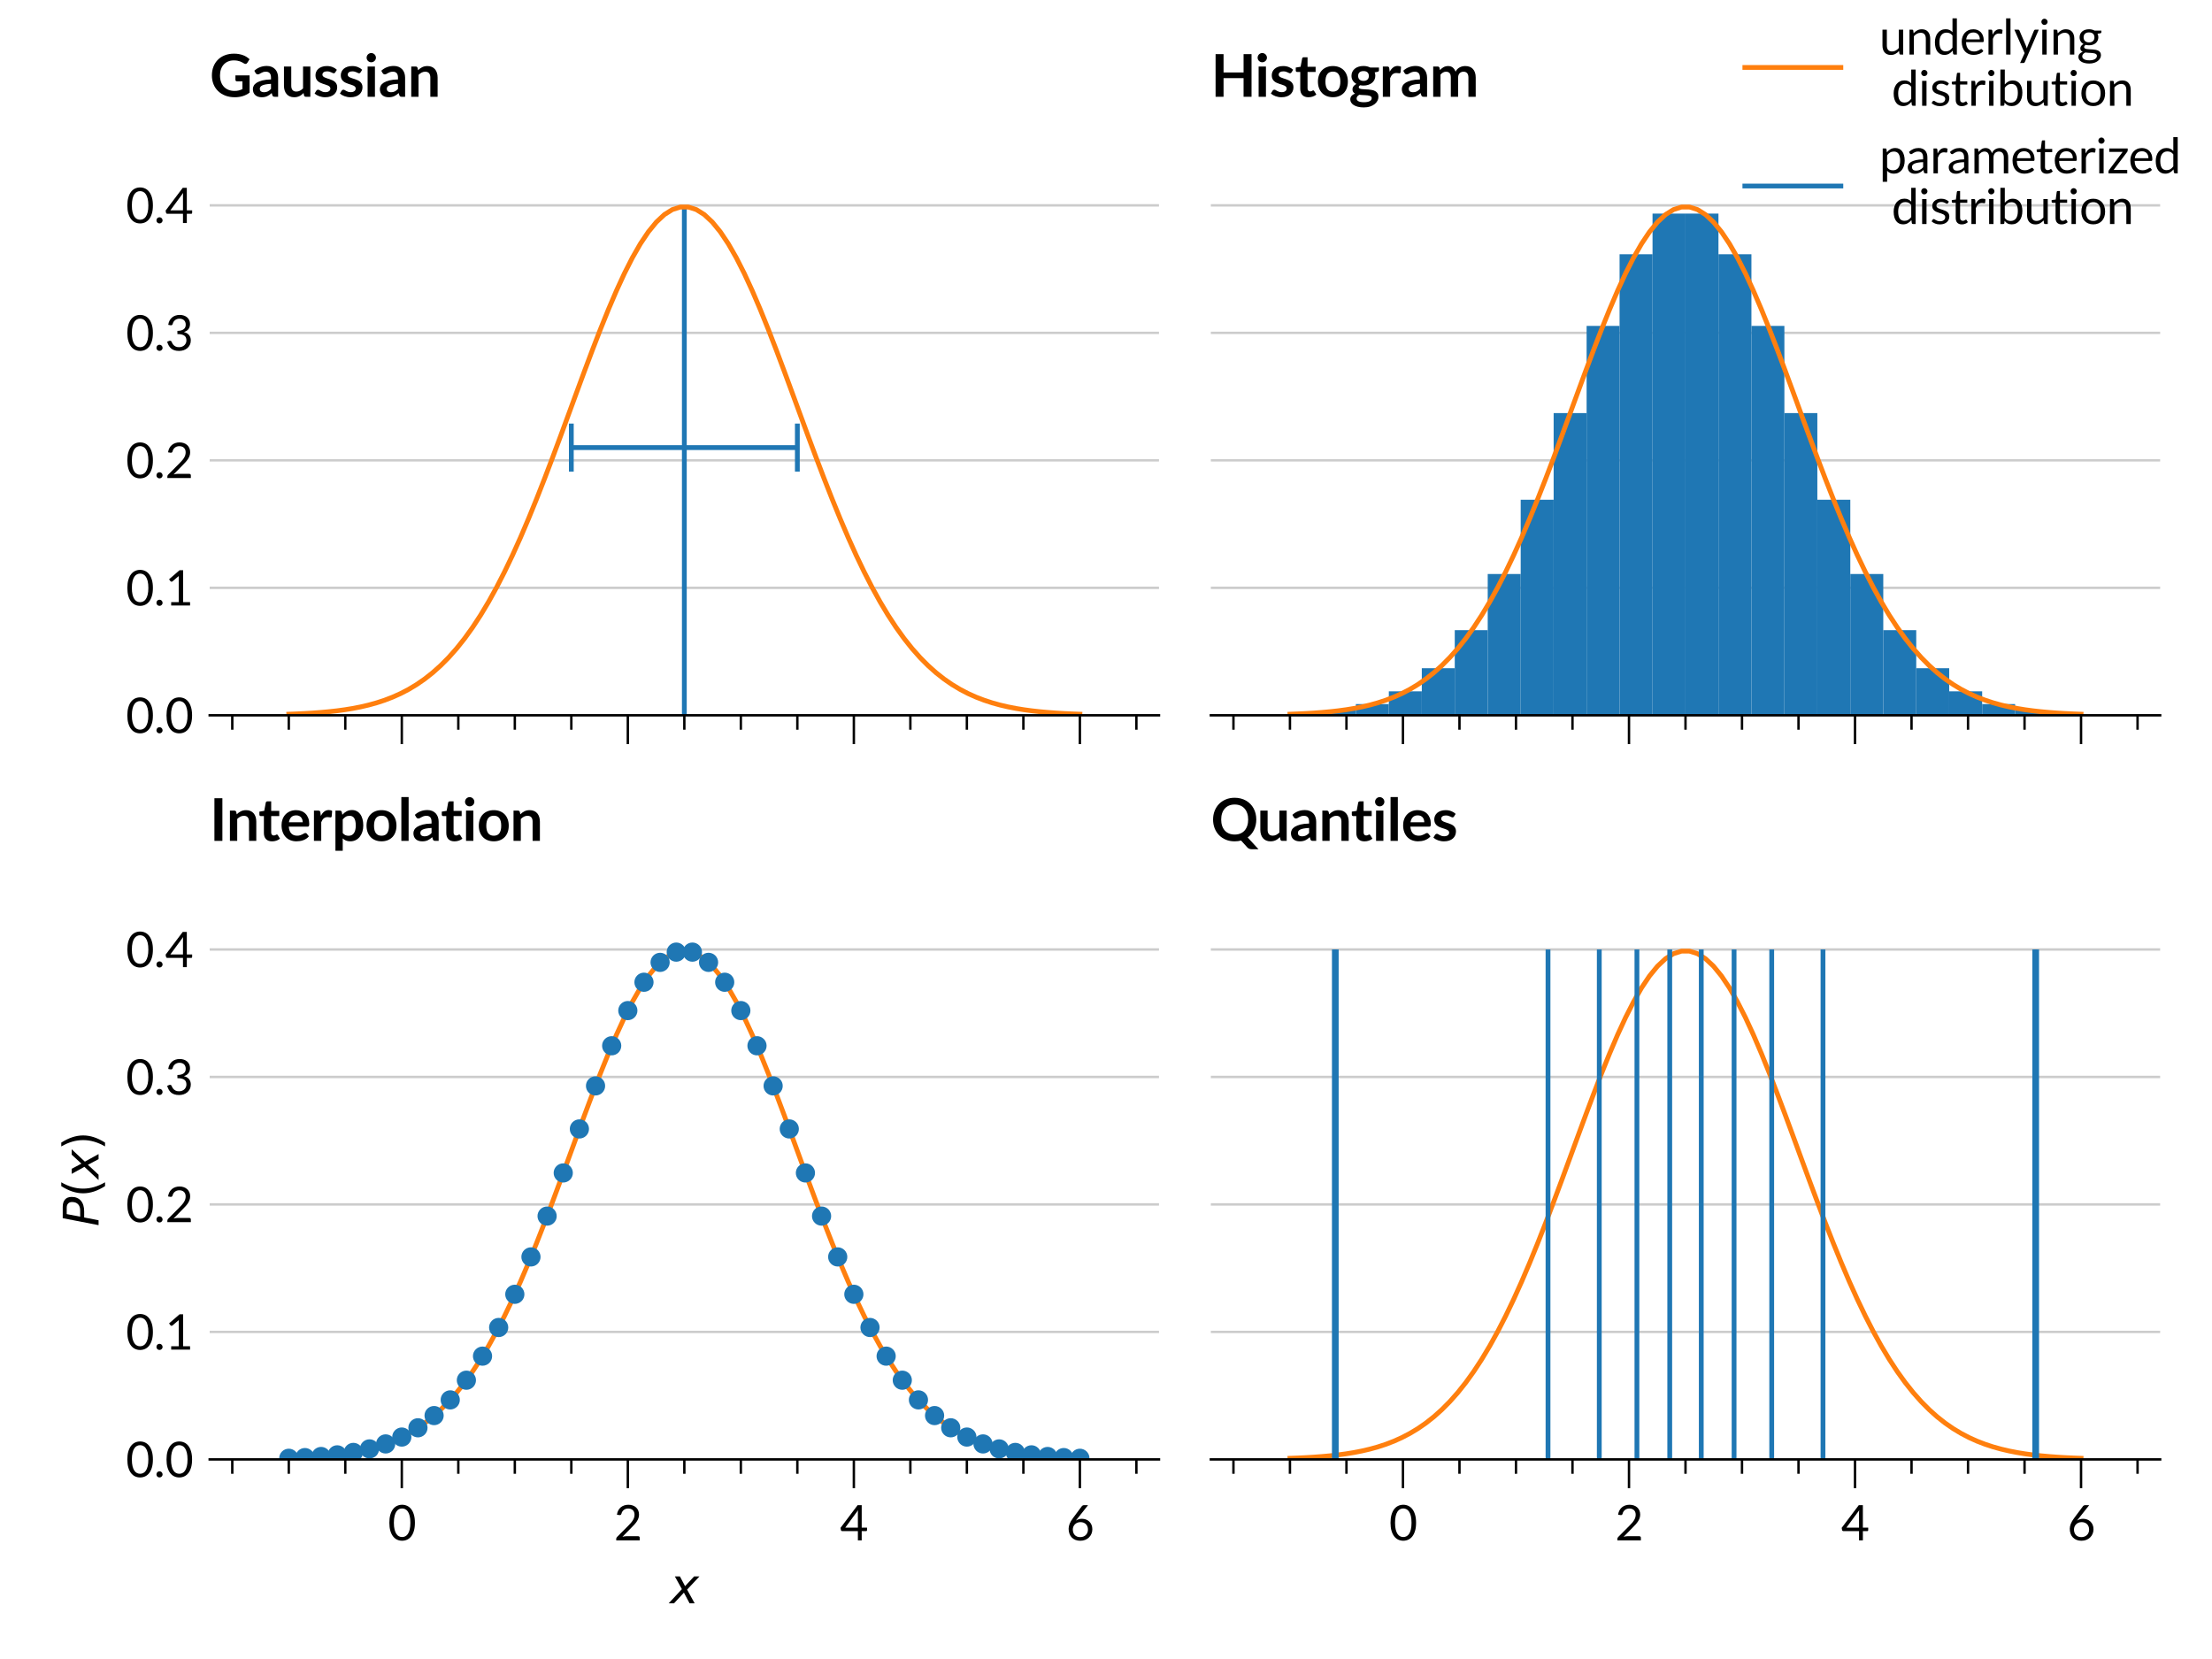 <?xml version="1.0" encoding="utf-8" standalone="no"?>
<!DOCTYPE svg PUBLIC "-//W3C//DTD SVG 1.1//EN"
  "http://www.w3.org/Graphics/SVG/1.1/DTD/svg11.dtd">
<svg xmlns:xlink="http://www.w3.org/1999/xlink" width="460.8pt" height="345.6pt" viewBox="0 0 460.8 345.6" xmlns="http://www.w3.org/2000/svg" version="1.1">
 <defs>
  <style type="text/css">*{stroke-linejoin: round; stroke-linecap: butt}</style>
 </defs>
 <g id="figure_1">
  <g id="patch_1">
   <path d="M 0 345.6 
L 460.8 345.6 
L 460.8 0 
L 0 0 
L 0 345.6 
z
" style="fill: none"/>
  </g>
  <g id="axes_1">
   <g id="patch_2">
    <path d="M 43.68 149.01 
L 241.44 149.01 
L 241.44 32.16 
L 43.68 32.16 
L 43.68 149.01 
z
" style="fill: none"/>
   </g>
   <g id="matplotlib.axis_1">
    <g id="xtick_1">
     <g id="line2d_1">
      <defs>
       <path id="mbd20de42d4" d="M 0 0 
L 0 6 
" style="stroke: #000000; stroke-width: 0.5"/>
      </defs>
      <g>
       <use xlink:href="#mbd20de42d4" x="83.703" y="149.01" style="stroke: #000000; stroke-width: 0.5"/>
      </g>
     </g>
    </g>
    <g id="xtick_2">
     <g id="line2d_2">
      <g>
       <use xlink:href="#mbd20de42d4" x="130.789" y="149.01" style="stroke: #000000; stroke-width: 0.5"/>
      </g>
     </g>
    </g>
    <g id="xtick_3">
     <g id="line2d_3">
      <g>
       <use xlink:href="#mbd20de42d4" x="177.874" y="149.01" style="stroke: #000000; stroke-width: 0.5"/>
      </g>
     </g>
    </g>
    <g id="xtick_4">
     <g id="line2d_4">
      <g>
       <use xlink:href="#mbd20de42d4" x="224.96" y="149.01" style="stroke: #000000; stroke-width: 0.5"/>
      </g>
     </g>
    </g>
    <g id="xtick_5">
     <g id="line2d_5">
      <defs>
       <path id="m03a13e6eb9" d="M 0 0 
L 0 3 
" style="stroke: #000000; stroke-width: 0.5"/>
      </defs>
      <g>
       <use xlink:href="#m03a13e6eb9" x="48.389" y="149.01" style="stroke: #000000; stroke-width: 0.5"/>
      </g>
     </g>
    </g>
    <g id="xtick_6">
     <g id="line2d_6">
      <g>
       <use xlink:href="#m03a13e6eb9" x="60.16" y="149.01" style="stroke: #000000; stroke-width: 0.5"/>
      </g>
     </g>
    </g>
    <g id="xtick_7">
     <g id="line2d_7">
      <g>
       <use xlink:href="#m03a13e6eb9" x="71.931" y="149.01" style="stroke: #000000; stroke-width: 0.5"/>
      </g>
     </g>
    </g>
    <g id="xtick_8">
     <g id="line2d_8">
      <g>
       <use xlink:href="#m03a13e6eb9" x="95.474" y="149.01" style="stroke: #000000; stroke-width: 0.5"/>
      </g>
     </g>
    </g>
    <g id="xtick_9">
     <g id="line2d_9">
      <g>
       <use xlink:href="#m03a13e6eb9" x="107.246" y="149.01" style="stroke: #000000; stroke-width: 0.5"/>
      </g>
     </g>
    </g>
    <g id="xtick_10">
     <g id="line2d_10">
      <g>
       <use xlink:href="#m03a13e6eb9" x="119.017" y="149.01" style="stroke: #000000; stroke-width: 0.5"/>
      </g>
     </g>
    </g>
    <g id="xtick_11">
     <g id="line2d_11">
      <g>
       <use xlink:href="#m03a13e6eb9" x="142.56" y="149.01" style="stroke: #000000; stroke-width: 0.5"/>
      </g>
     </g>
    </g>
    <g id="xtick_12">
     <g id="line2d_12">
      <g>
       <use xlink:href="#m03a13e6eb9" x="154.331" y="149.01" style="stroke: #000000; stroke-width: 0.5"/>
      </g>
     </g>
    </g>
    <g id="xtick_13">
     <g id="line2d_13">
      <g>
       <use xlink:href="#m03a13e6eb9" x="166.103" y="149.01" style="stroke: #000000; stroke-width: 0.5"/>
      </g>
     </g>
    </g>
    <g id="xtick_14">
     <g id="line2d_14">
      <g>
       <use xlink:href="#m03a13e6eb9" x="189.646" y="149.01" style="stroke: #000000; stroke-width: 0.5"/>
      </g>
     </g>
    </g>
    <g id="xtick_15">
     <g id="line2d_15">
      <g>
       <use xlink:href="#m03a13e6eb9" x="201.417" y="149.01" style="stroke: #000000; stroke-width: 0.5"/>
      </g>
     </g>
    </g>
    <g id="xtick_16">
     <g id="line2d_16">
      <g>
       <use xlink:href="#m03a13e6eb9" x="213.189" y="149.01" style="stroke: #000000; stroke-width: 0.5"/>
      </g>
     </g>
    </g>
    <g id="xtick_17">
     <g id="line2d_17">
      <g>
       <use xlink:href="#m03a13e6eb9" x="236.731" y="149.01" style="stroke: #000000; stroke-width: 0.5"/>
      </g>
     </g>
    </g>
   </g>
   <g id="matplotlib.axis_2">
    <g id="ytick_1">
     <g id="line2d_18">
      <path d="M 43.68 149.01 
L 241.44 149.01 
" clip-path="url(#p8f45d7d2ad)" style="fill: none; stroke: #cccccc; stroke-width: 0.5; stroke-linecap: square"/>
     </g>
     <g id="text_1">
      <!-- 0.0 -->
      <g transform="translate(26.221 152.693) scale(0.1 -0.1)">
       <defs>
        <path id="Lato-Regular-30" d="M 3520 2291 
Q 3520 1690 3390 1250 
Q 3261 810 3037 522 
Q 2813 234 2507 93 
Q 2202 -48 1853 -48 
Q 1501 -48 1198 93 
Q 896 234 672 522 
Q 448 810 320 1250 
Q 192 1690 192 2291 
Q 192 2893 320 3334 
Q 448 3776 672 4065 
Q 896 4355 1198 4496 
Q 1501 4637 1853 4637 
Q 2202 4637 2507 4496 
Q 2813 4355 3037 4065 
Q 3261 3776 3390 3334 
Q 3520 2893 3520 2291 
z
M 2928 2291 
Q 2928 2816 2840 3173 
Q 2752 3530 2603 3747 
Q 2454 3965 2259 4059 
Q 2064 4154 1853 4154 
Q 1642 4154 1446 4059 
Q 1251 3965 1104 3747 
Q 957 3530 869 3173 
Q 781 2816 781 2291 
Q 781 1766 869 1411 
Q 957 1056 1104 838 
Q 1251 621 1446 526 
Q 1642 432 1853 432 
Q 2064 432 2259 526 
Q 2454 621 2603 838 
Q 2752 1056 2840 1411 
Q 2928 1766 2928 2291 
z
" transform="scale(0.016)"/>
        <path id="Lato-Regular-2e" d="M 355 352 
Q 355 435 385 508 
Q 416 582 469 636 
Q 522 691 595 723 
Q 669 755 752 755 
Q 835 755 908 723 
Q 982 691 1036 636 
Q 1091 582 1123 508 
Q 1155 435 1155 352 
Q 1155 266 1123 194 
Q 1091 122 1036 67 
Q 982 13 908 -17 
Q 835 -48 752 -48 
Q 669 -48 595 -17 
Q 522 13 469 67 
Q 416 122 385 194 
Q 355 266 355 352 
z
" transform="scale(0.016)"/>
       </defs>
       <use xlink:href="#Lato-Regular-30"/>
       <use xlink:href="#Lato-Regular-2e" x="58"/>
       <use xlink:href="#Lato-Regular-30" x="81.6"/>
      </g>
     </g>
    </g>
    <g id="ytick_2">
     <g id="line2d_19">
      <path d="M 43.68 122.453 
L 241.44 122.453 
" clip-path="url(#p8f45d7d2ad)" style="fill: none; stroke: #cccccc; stroke-width: 0.5; stroke-linecap: square"/>
     </g>
     <g id="text_2">
      <!-- 0.1 -->
      <g transform="translate(26.221 126.136) scale(0.1 -0.1)">
       <defs>
        <path id="Lato-Regular-31" d="M 800 435 
L 1782 435 
L 1782 3562 
Q 1782 3696 1792 3846 
L 976 3146 
Q 934 3110 892 3102 
Q 851 3094 816 3100 
Q 781 3107 750 3126 
Q 720 3146 704 3168 
L 525 3414 
L 1891 4595 
L 2355 4595 
L 2355 435 
L 3258 435 
L 3258 0 
L 800 0 
L 800 435 
z
" transform="scale(0.016)"/>
       </defs>
       <use xlink:href="#Lato-Regular-30"/>
       <use xlink:href="#Lato-Regular-2e" x="58"/>
       <use xlink:href="#Lato-Regular-31" x="81.6"/>
      </g>
     </g>
    </g>
    <g id="ytick_3">
     <g id="line2d_20">
      <path d="M 43.68 95.896 
L 241.44 95.896 
" clip-path="url(#p8f45d7d2ad)" style="fill: none; stroke: #cccccc; stroke-width: 0.5; stroke-linecap: square"/>
     </g>
     <g id="text_3">
      <!-- 0.2 -->
      <g transform="translate(26.221 99.579) scale(0.1 -0.1)">
       <defs>
        <path id="Lato-Regular-32" d="M 1891 4637 
Q 2182 4637 2435 4550 
Q 2688 4464 2873 4299 
Q 3059 4134 3164 3897 
Q 3270 3661 3270 3360 
Q 3270 3104 3193 2885 
Q 3117 2666 2985 2467 
Q 2854 2269 2683 2080 
Q 2512 1891 2320 1699 
L 1110 464 
Q 1238 499 1369 520 
Q 1501 541 1622 541 
L 3158 541 
Q 3251 541 3305 486 
Q 3360 432 3360 346 
L 3360 0 
L 301 0 
L 301 195 
Q 301 256 326 320 
Q 352 384 406 438 
L 1875 1914 
Q 2058 2099 2208 2270 
Q 2358 2442 2464 2614 
Q 2570 2787 2627 2964 
Q 2685 3142 2685 3344 
Q 2685 3546 2621 3698 
Q 2557 3850 2446 3949 
Q 2336 4048 2185 4097 
Q 2035 4147 1862 4147 
Q 1686 4147 1539 4096 
Q 1392 4045 1278 3953 
Q 1165 3862 1088 3737 
Q 1011 3613 979 3462 
Q 941 3350 875 3313 
Q 810 3277 691 3293 
L 394 3344 
Q 438 3658 568 3899 
Q 698 4141 894 4304 
Q 1091 4467 1344 4552 
Q 1597 4637 1891 4637 
z
" transform="scale(0.016)"/>
       </defs>
       <use xlink:href="#Lato-Regular-30"/>
       <use xlink:href="#Lato-Regular-2e" x="58"/>
       <use xlink:href="#Lato-Regular-32" x="81.6"/>
      </g>
     </g>
    </g>
    <g id="ytick_4">
     <g id="line2d_21">
      <path d="M 43.68 69.34 
L 241.44 69.34 
" clip-path="url(#p8f45d7d2ad)" style="fill: none; stroke: #cccccc; stroke-width: 0.5; stroke-linecap: square"/>
     </g>
     <g id="text_4">
      <!-- 0.3 -->
      <g transform="translate(26.221 73.022) scale(0.1 -0.1)">
       <defs>
        <path id="Lato-Regular-33" d="M 1914 4637 
Q 2205 4637 2451 4553 
Q 2698 4470 2875 4316 
Q 3053 4163 3152 3945 
Q 3251 3728 3251 3462 
Q 3251 3245 3195 3073 
Q 3139 2902 3035 2772 
Q 2931 2643 2784 2553 
Q 2637 2464 2454 2410 
Q 2902 2291 3128 2012 
Q 3354 1734 3354 1315 
Q 3354 998 3234 745 
Q 3114 493 2906 315 
Q 2698 138 2421 43 
Q 2144 -51 1827 -51 
Q 1462 -51 1203 40 
Q 944 131 765 291 
Q 586 451 470 670 
Q 355 890 275 1146 
L 522 1248 
Q 618 1290 709 1270 
Q 800 1251 842 1165 
Q 883 1075 945 950 
Q 1008 826 1117 710 
Q 1226 595 1394 515 
Q 1562 435 1821 435 
Q 2061 435 2241 513 
Q 2422 592 2542 717 
Q 2662 842 2723 995 
Q 2784 1149 2784 1299 
Q 2784 1485 2736 1638 
Q 2688 1792 2557 1904 
Q 2426 2016 2197 2080 
Q 1968 2144 1610 2144 
L 1610 2557 
Q 1904 2560 2110 2621 
Q 2317 2682 2446 2787 
Q 2576 2893 2635 3040 
Q 2694 3187 2694 3366 
Q 2694 3565 2632 3712 
Q 2570 3859 2461 3955 
Q 2352 4051 2203 4099 
Q 2054 4147 1882 4147 
Q 1709 4147 1560 4096 
Q 1411 4045 1297 3953 
Q 1184 3862 1107 3737 
Q 1030 3613 998 3462 
Q 957 3350 894 3313 
Q 832 3277 714 3293 
L 416 3344 
Q 461 3658 589 3899 
Q 717 4141 913 4304 
Q 1110 4467 1364 4552 
Q 1619 4637 1914 4637 
z
" transform="scale(0.016)"/>
       </defs>
       <use xlink:href="#Lato-Regular-30"/>
       <use xlink:href="#Lato-Regular-2e" x="58"/>
       <use xlink:href="#Lato-Regular-33" x="81.6"/>
      </g>
     </g>
    </g>
    <g id="ytick_5">
     <g id="line2d_22">
      <path d="M 43.68 42.783 
L 241.44 42.783 
" clip-path="url(#p8f45d7d2ad)" style="fill: none; stroke: #cccccc; stroke-width: 0.5; stroke-linecap: square"/>
     </g>
     <g id="text_5">
      <!-- 0.4 -->
      <g transform="translate(26.221 46.466) scale(0.1 -0.1)">
       <defs>
        <path id="Lato-Regular-34" d="M 2835 1654 
L 3530 1654 
L 3530 1328 
Q 3530 1277 3499 1241 
Q 3469 1206 3405 1206 
L 2835 1206 
L 2835 0 
L 2336 0 
L 2336 1206 
L 301 1206 
Q 237 1206 190 1243 
Q 144 1280 131 1334 
L 74 1626 
L 2304 4586 
L 2835 4586 
L 2835 1654 
z
M 2336 3546 
Q 2336 3629 2341 3726 
Q 2346 3824 2362 3926 
L 691 1654 
L 2336 1654 
L 2336 3546 
z
" transform="scale(0.016)"/>
       </defs>
       <use xlink:href="#Lato-Regular-30"/>
       <use xlink:href="#Lato-Regular-2e" x="58"/>
       <use xlink:href="#Lato-Regular-34" x="81.6"/>
      </g>
     </g>
    </g>
   </g>
   <g id="LineCollection_1">
    <path d="M 142.56 149.01 
L 142.56 42.783 
" clip-path="url(#p8f45d7d2ad)" style="fill: none; stroke: #1f77b4"/>
   </g>
   <g id="LineCollection_2">
    <path d="M 119.017 93.241 
L 166.103 93.241 
" clip-path="url(#p8f45d7d2ad)" style="fill: none; stroke: #1f77b4"/>
   </g>
   <g id="line2d_23">
    <defs>
     <path id="m0e342673c3" d="M 0 5 
L 0 -5 
" style="stroke: #1f77b4"/>
    </defs>
    <g clip-path="url(#p8f45d7d2ad)">
     <use xlink:href="#m0e342673c3" x="119.017" y="93.241" style="fill: #1f77b4; stroke: #1f77b4"/>
    </g>
   </g>
   <g id="line2d_24">
    <g clip-path="url(#p8f45d7d2ad)">
     <use xlink:href="#m0e342673c3" x="166.103" y="93.241" style="fill: #1f77b4; stroke: #1f77b4"/>
    </g>
   </g>
   <g id="line2d_25">
    <path d="M 60.16 148.778 
L 61.825 148.714 
L 63.489 148.634 
L 65.154 148.534 
L 66.819 148.411 
L 68.483 148.26 
L 70.148 148.075 
L 71.813 147.851 
L 73.477 147.58 
L 75.142 147.255 
L 76.806 146.866 
L 78.471 146.404 
L 80.136 145.859 
L 81.8 145.219 
L 83.465 144.471 
L 85.13 143.603 
L 86.794 142.602 
L 88.459 141.452 
L 90.124 140.141 
L 91.788 138.654 
L 93.453 136.978 
L 95.118 135.101 
L 96.782 133.011 
L 98.447 130.699 
L 100.112 128.157 
L 101.776 125.381 
L 103.441 122.369 
L 105.105 119.123 
L 106.77 115.648 
L 108.435 111.955 
L 110.099 108.058 
L 111.764 103.977 
L 113.429 99.737 
L 115.093 95.366 
L 116.758 90.898 
L 118.423 86.373 
L 120.087 81.831 
L 121.752 77.32 
L 123.417 72.888 
L 125.081 68.584 
L 126.746 64.461 
L 128.411 60.57 
L 130.075 56.961 
L 131.74 53.682 
L 133.404 50.78 
L 135.069 48.293 
L 136.734 46.259 
L 138.398 44.706 
L 140.063 43.658 
L 141.728 43.13 
L 143.392 43.13 
L 145.057 43.658 
L 146.722 44.706 
L 148.386 46.259 
L 150.051 48.293 
L 151.716 50.78 
L 153.38 53.682 
L 155.045 56.961 
L 156.709 60.57 
L 158.374 64.461 
L 160.039 68.584 
L 161.703 72.888 
L 163.368 77.32 
L 165.033 81.831 
L 166.697 86.373 
L 168.362 90.898 
L 170.027 95.366 
L 171.691 99.737 
L 173.356 103.977 
L 175.021 108.058 
L 176.685 111.955 
L 178.35 115.648 
L 180.015 119.123 
L 181.679 122.369 
L 183.344 125.381 
L 185.008 128.157 
L 186.673 130.699 
L 188.338 133.011 
L 190.002 135.101 
L 191.667 136.978 
L 193.332 138.654 
L 194.996 140.141 
L 196.661 141.452 
L 198.326 142.602 
L 199.99 143.603 
L 201.655 144.471 
L 203.32 145.219 
L 204.984 145.859 
L 206.649 146.404 
L 208.314 146.866 
L 209.978 147.255 
L 211.643 147.58 
L 213.307 147.851 
L 214.972 148.075 
L 216.637 148.26 
L 218.301 148.411 
L 219.966 148.534 
L 221.631 148.634 
L 223.295 148.714 
L 224.96 148.778 
" clip-path="url(#p8f45d7d2ad)" style="fill: none; stroke: #ff7f0e; stroke-linecap: square"/>
   </g>
   <g id="line2d_26">
    <path d="M 83.703 149.01 
" clip-path="url(#p8f45d7d2ad)" style="fill: none; stroke: #1f77b4; stroke-linecap: square"/>
   </g>
   <g id="line2d_27">
    <path d="M 142.56 93.241 
" clip-path="url(#p8f45d7d2ad)" style="fill: none; stroke: #1f77b4; stroke-linecap: square"/>
   </g>
   <g id="patch_3">
    <path d="M 43.68 149.01 
L 241.44 149.01 
" style="fill: none; stroke: #000000; stroke-width: 0.5; stroke-linejoin: miter; stroke-linecap: square"/>
   </g>
   <g id="text_6">
    <!-- Gaussian -->
    <g transform="translate(43.68 20.16) scale(0.12 -0.12)">
     <defs>
      <path id="Lato-Bold-47" d="M 4330 448 
Q 3978 189 3579 69 
Q 3181 -51 2726 -51 
Q 2160 -51 1701 125 
Q 1242 301 917 614 
Q 592 928 416 1363 
Q 240 1798 240 2314 
Q 240 2835 409 3270 
Q 579 3706 891 4019 
Q 1203 4333 1648 4505 
Q 2093 4678 2646 4678 
Q 2928 4678 3173 4633 
Q 3418 4589 3627 4510 
Q 3837 4432 4009 4320 
Q 4182 4208 4326 4074 
L 4080 3683 
Q 4022 3590 3929 3569 
Q 3837 3549 3728 3616 
Q 3622 3677 3516 3737 
Q 3411 3798 3281 3843 
Q 3152 3888 2990 3917 
Q 2829 3946 2618 3946 
Q 2275 3946 1998 3830 
Q 1722 3715 1526 3500 
Q 1331 3286 1225 2985 
Q 1120 2685 1120 2314 
Q 1120 1917 1233 1605 
Q 1347 1293 1553 1077 
Q 1760 861 2051 747 
Q 2342 634 2701 634 
Q 2957 634 3158 686 
Q 3360 739 3552 832 
L 3552 1674 
L 2970 1674 
Q 2886 1674 2840 1720 
Q 2794 1766 2794 1834 
L 2794 2320 
L 4330 2320 
L 4330 448 
L 4330 448 
z
" transform="scale(0.016)"/>
      <path id="Lato-Bold-61" d="M 2538 0 
Q 2426 0 2365 33 
Q 2304 67 2269 170 
L 2198 403 
Q 2074 291 1955 206 
Q 1837 122 1709 64 
Q 1581 6 1435 -22 
Q 1290 -51 1114 -51 
Q 906 -51 730 5 
Q 554 61 426 173 
Q 298 285 227 451 
Q 157 618 157 838 
Q 157 1024 254 1205 
Q 352 1386 579 1531 
Q 806 1677 1184 1773 
Q 1562 1869 2125 1882 
L 2125 2074 
Q 2125 2403 1984 2561 
Q 1843 2720 1578 2720 
Q 1386 2720 1259 2675 
Q 1133 2630 1037 2574 
Q 941 2518 862 2473 
Q 784 2429 688 2429 
Q 605 2429 547 2472 
Q 490 2515 454 2573 
L 314 2826 
Q 880 3344 1677 3344 
Q 1965 3344 2192 3249 
Q 2419 3155 2576 2987 
Q 2733 2819 2814 2585 
Q 2896 2352 2896 2074 
L 2896 0 
L 2538 0 
z
M 1357 493 
Q 1600 493 1777 581 
Q 1955 669 2125 848 
L 2125 1402 
Q 1779 1386 1547 1342 
Q 1315 1299 1174 1232 
Q 1034 1165 973 1075 
Q 912 986 912 880 
Q 912 672 1035 582 
Q 1158 493 1357 493 
z
" transform="scale(0.016)"/>
      <path id="Lato-Bold-75" d="M 1149 3283 
L 1149 1197 
Q 1149 896 1288 731 
Q 1427 566 1706 566 
Q 1910 566 2089 657 
Q 2269 749 2429 909 
L 2429 3283 
L 3219 3283 
L 3219 0 
L 2736 0 
Q 2579 0 2538 144 
L 2483 406 
Q 2381 304 2272 219 
Q 2163 134 2038 73 
Q 1914 13 1773 -19 
Q 1632 -51 1466 -51 
Q 1197 -51 990 40 
Q 784 131 643 297 
Q 502 464 430 693 
Q 358 922 358 1197 
L 358 3283 
L 1149 3283 
z
" transform="scale(0.016)"/>
      <path id="Lato-Bold-73" d="M 2394 2643 
Q 2362 2592 2326 2571 
Q 2291 2550 2237 2550 
Q 2179 2550 2113 2582 
Q 2048 2614 1961 2654 
Q 1875 2694 1764 2726 
Q 1654 2758 1504 2758 
Q 1270 2758 1137 2659 
Q 1005 2560 1005 2400 
Q 1005 2294 1073 2222 
Q 1142 2150 1256 2096 
Q 1370 2042 1514 1998 
Q 1658 1955 1806 1904 
Q 1955 1853 2099 1787 
Q 2243 1722 2356 1621 
Q 2470 1520 2539 1379 
Q 2608 1238 2608 1040 
Q 2608 803 2523 603 
Q 2438 403 2272 257 
Q 2106 112 1861 30 
Q 1616 -51 1296 -51 
Q 1126 -51 964 -20 
Q 803 10 654 64 
Q 506 118 379 192 
Q 253 266 157 352 
L 339 653 
Q 374 707 422 736 
Q 470 765 544 765 
Q 618 765 683 723 
Q 749 682 835 634 
Q 922 586 1038 544 
Q 1155 502 1334 502 
Q 1475 502 1576 536 
Q 1677 570 1742 624 
Q 1808 678 1838 750 
Q 1869 822 1869 899 
Q 1869 1014 1800 1088 
Q 1731 1162 1617 1216 
Q 1504 1270 1358 1313 
Q 1213 1357 1061 1408 
Q 909 1459 763 1528 
Q 618 1597 504 1702 
Q 390 1808 321 1961 
Q 253 2115 253 2333 
Q 253 2534 333 2716 
Q 413 2899 568 3035 
Q 723 3171 955 3252 
Q 1187 3334 1491 3334 
Q 1830 3334 2108 3222 
Q 2387 3110 2573 2928 
L 2394 2643 
z
" transform="scale(0.016)"/>
      <path id="Lato-Bold-69" d="M 1210 3283 
L 1210 0 
L 416 0 
L 416 3283 
L 1210 3283 
z
M 1318 4240 
Q 1318 4138 1276 4048 
Q 1235 3958 1166 3891 
Q 1098 3824 1005 3784 
Q 912 3744 806 3744 
Q 704 3744 613 3784 
Q 522 3824 454 3891 
Q 387 3958 347 4048 
Q 307 4138 307 4240 
Q 307 4346 347 4438 
Q 387 4531 454 4598 
Q 522 4666 613 4706 
Q 704 4746 806 4746 
Q 912 4746 1005 4706 
Q 1098 4666 1166 4598 
Q 1235 4531 1276 4438 
Q 1318 4346 1318 4240 
z
" transform="scale(0.016)"/>
      <path id="Lato-Bold-6e" d="M 390 0 
L 390 3283 
L 874 3283 
Q 1027 3283 1075 3139 
L 1130 2880 
Q 1229 2982 1339 3065 
Q 1450 3149 1573 3209 
Q 1696 3270 1837 3302 
Q 1978 3334 2144 3334 
Q 2413 3334 2621 3243 
Q 2829 3152 2968 2987 
Q 3107 2822 3179 2593 
Q 3251 2365 3251 2090 
L 3251 0 
L 2461 0 
L 2461 2090 
Q 2461 2390 2323 2555 
Q 2186 2720 1904 2720 
Q 1699 2720 1520 2627 
Q 1341 2534 1181 2374 
L 1181 0 
L 390 0 
z
" transform="scale(0.016)"/>
     </defs>
     <use xlink:href="#Lato-Bold-47"/>
     <use xlink:href="#Lato-Bold-61" x="72.475"/>
     <use xlink:href="#Lato-Bold-75" x="123.225"/>
     <use xlink:href="#Lato-Bold-73" x="179.625"/>
     <use xlink:href="#Lato-Bold-73" x="223.575"/>
     <use xlink:href="#Lato-Bold-69" x="267.525"/>
     <use xlink:href="#Lato-Bold-61" x="292.925"/>
     <use xlink:href="#Lato-Bold-6e" x="343.675"/>
    </g>
   </g>
  </g>
  <g id="axes_2">
   <g id="patch_4">
    <path d="M 252.24 149.01 
L 450 149.01 
L 450 32.16 
L 252.24 32.16 
L 252.24 149.01 
z
" style="fill: none"/>
   </g>
   <g id="matplotlib.axis_3">
    <g id="xtick_18">
     <g id="line2d_28">
      <g>
       <use xlink:href="#mbd20de42d4" x="292.263" y="149.01" style="stroke: #000000; stroke-width: 0.5"/>
      </g>
     </g>
    </g>
    <g id="xtick_19">
     <g id="line2d_29">
      <g>
       <use xlink:href="#mbd20de42d4" x="339.349" y="149.01" style="stroke: #000000; stroke-width: 0.5"/>
      </g>
     </g>
    </g>
    <g id="xtick_20">
     <g id="line2d_30">
      <g>
       <use xlink:href="#mbd20de42d4" x="386.434" y="149.01" style="stroke: #000000; stroke-width: 0.5"/>
      </g>
     </g>
    </g>
    <g id="xtick_21">
     <g id="line2d_31">
      <g>
       <use xlink:href="#mbd20de42d4" x="433.52" y="149.01" style="stroke: #000000; stroke-width: 0.5"/>
      </g>
     </g>
    </g>
    <g id="xtick_22">
     <g id="line2d_32">
      <g>
       <use xlink:href="#m03a13e6eb9" x="256.949" y="149.01" style="stroke: #000000; stroke-width: 0.5"/>
      </g>
     </g>
    </g>
    <g id="xtick_23">
     <g id="line2d_33">
      <g>
       <use xlink:href="#m03a13e6eb9" x="268.72" y="149.01" style="stroke: #000000; stroke-width: 0.5"/>
      </g>
     </g>
    </g>
    <g id="xtick_24">
     <g id="line2d_34">
      <g>
       <use xlink:href="#m03a13e6eb9" x="280.491" y="149.01" style="stroke: #000000; stroke-width: 0.5"/>
      </g>
     </g>
    </g>
    <g id="xtick_25">
     <g id="line2d_35">
      <g>
       <use xlink:href="#m03a13e6eb9" x="304.034" y="149.01" style="stroke: #000000; stroke-width: 0.5"/>
      </g>
     </g>
    </g>
    <g id="xtick_26">
     <g id="line2d_36">
      <g>
       <use xlink:href="#m03a13e6eb9" x="315.806" y="149.01" style="stroke: #000000; stroke-width: 0.5"/>
      </g>
     </g>
    </g>
    <g id="xtick_27">
     <g id="line2d_37">
      <g>
       <use xlink:href="#m03a13e6eb9" x="327.577" y="149.01" style="stroke: #000000; stroke-width: 0.5"/>
      </g>
     </g>
    </g>
    <g id="xtick_28">
     <g id="line2d_38">
      <g>
       <use xlink:href="#m03a13e6eb9" x="351.12" y="149.01" style="stroke: #000000; stroke-width: 0.5"/>
      </g>
     </g>
    </g>
    <g id="xtick_29">
     <g id="line2d_39">
      <g>
       <use xlink:href="#m03a13e6eb9" x="362.891" y="149.01" style="stroke: #000000; stroke-width: 0.5"/>
      </g>
     </g>
    </g>
    <g id="xtick_30">
     <g id="line2d_40">
      <g>
       <use xlink:href="#m03a13e6eb9" x="374.663" y="149.01" style="stroke: #000000; stroke-width: 0.5"/>
      </g>
     </g>
    </g>
    <g id="xtick_31">
     <g id="line2d_41">
      <g>
       <use xlink:href="#m03a13e6eb9" x="398.206" y="149.01" style="stroke: #000000; stroke-width: 0.5"/>
      </g>
     </g>
    </g>
    <g id="xtick_32">
     <g id="line2d_42">
      <g>
       <use xlink:href="#m03a13e6eb9" x="409.977" y="149.01" style="stroke: #000000; stroke-width: 0.5"/>
      </g>
     </g>
    </g>
    <g id="xtick_33">
     <g id="line2d_43">
      <g>
       <use xlink:href="#m03a13e6eb9" x="421.749" y="149.01" style="stroke: #000000; stroke-width: 0.5"/>
      </g>
     </g>
    </g>
    <g id="xtick_34">
     <g id="line2d_44">
      <g>
       <use xlink:href="#m03a13e6eb9" x="445.291" y="149.01" style="stroke: #000000; stroke-width: 0.5"/>
      </g>
     </g>
    </g>
   </g>
   <g id="matplotlib.axis_4">
    <g id="ytick_6">
     <g id="line2d_45">
      <path d="M 252.24 149.01 
L 450 149.01 
" clip-path="url(#pf34c6c686d)" style="fill: none; stroke: #cccccc; stroke-width: 0.5; stroke-linecap: square"/>
     </g>
    </g>
    <g id="ytick_7">
     <g id="line2d_46">
      <path d="M 252.24 122.453 
L 450 122.453 
" clip-path="url(#pf34c6c686d)" style="fill: none; stroke: #cccccc; stroke-width: 0.5; stroke-linecap: square"/>
     </g>
    </g>
    <g id="ytick_8">
     <g id="line2d_47">
      <path d="M 252.24 95.896 
L 450 95.896 
" clip-path="url(#pf34c6c686d)" style="fill: none; stroke: #cccccc; stroke-width: 0.5; stroke-linecap: square"/>
     </g>
    </g>
    <g id="ytick_9">
     <g id="line2d_48">
      <path d="M 252.24 69.34 
L 450 69.34 
" clip-path="url(#pf34c6c686d)" style="fill: none; stroke: #cccccc; stroke-width: 0.5; stroke-linecap: square"/>
     </g>
    </g>
    <g id="ytick_10">
     <g id="line2d_49">
      <path d="M 252.24 42.783 
L 450 42.783 
" clip-path="url(#pf34c6c686d)" style="fill: none; stroke: #cccccc; stroke-width: 0.5; stroke-linecap: square"/>
     </g>
    </g>
   </g>
   <g id="patch_5">
    <path d="M 268.72 149.01 
L 275.587 149.01 
L 275.587 148.614 
L 268.72 148.614 
z
" clip-path="url(#pf34c6c686d)" style="fill: #1f77b4"/>
   </g>
   <g id="patch_6">
    <path d="M 275.587 149.01 
L 282.453 149.01 
L 282.453 148.007 
L 275.587 148.007 
z
" clip-path="url(#pf34c6c686d)" style="fill: #1f77b4"/>
   </g>
   <g id="patch_7">
    <path d="M 282.453 149.01 
L 289.32 149.01 
L 289.32 146.675 
L 282.453 146.675 
z
" clip-path="url(#pf34c6c686d)" style="fill: #1f77b4"/>
   </g>
   <g id="patch_8">
    <path d="M 289.32 149.01 
L 296.187 149.01 
L 296.187 144.015 
L 289.32 144.015 
z
" clip-path="url(#pf34c6c686d)" style="fill: #1f77b4"/>
   </g>
   <g id="patch_9">
    <path d="M 296.187 149.01 
L 303.053 149.01 
L 303.053 139.193 
L 296.187 139.193 
z
" clip-path="url(#pf34c6c686d)" style="fill: #1f77b4"/>
   </g>
   <g id="patch_10">
    <path d="M 303.053 149.01 
L 309.92 149.01 
L 309.92 131.277 
L 303.053 131.277 
z
" clip-path="url(#pf34c6c686d)" style="fill: #1f77b4"/>
   </g>
   <g id="patch_11">
    <path d="M 309.92 149.01 
L 316.787 149.01 
L 316.787 119.573 
L 309.92 119.573 
z
" clip-path="url(#pf34c6c686d)" style="fill: #1f77b4"/>
   </g>
   <g id="patch_12">
    <path d="M 316.787 149.01 
L 323.653 149.01 
L 323.653 104.102 
L 316.787 104.102 
z
" clip-path="url(#pf34c6c686d)" style="fill: #1f77b4"/>
   </g>
   <g id="patch_13">
    <path d="M 323.653 149.01 
L 330.52 149.01 
L 330.52 86.051 
L 323.653 86.051 
z
" clip-path="url(#pf34c6c686d)" style="fill: #1f77b4"/>
   </g>
   <g id="patch_14">
    <path d="M 330.52 149.01 
L 337.387 149.01 
L 337.387 67.893 
L 330.52 67.893 
z
" clip-path="url(#pf34c6c686d)" style="fill: #1f77b4"/>
   </g>
   <g id="patch_15">
    <path d="M 337.387 149.01 
L 344.253 149.01 
L 344.253 52.964 
L 337.387 52.964 
z
" clip-path="url(#pf34c6c686d)" style="fill: #1f77b4"/>
   </g>
   <g id="patch_16">
    <path d="M 344.253 149.01 
L 351.12 149.01 
L 351.12 44.498 
L 344.253 44.498 
z
" clip-path="url(#pf34c6c686d)" style="fill: #1f77b4"/>
   </g>
   <g id="patch_17">
    <path d="M 351.12 149.01 
L 357.987 149.01 
L 357.987 44.498 
L 351.12 44.498 
z
" clip-path="url(#pf34c6c686d)" style="fill: #1f77b4"/>
   </g>
   <g id="patch_18">
    <path d="M 357.987 149.01 
L 364.853 149.01 
L 364.853 52.964 
L 357.987 52.964 
z
" clip-path="url(#pf34c6c686d)" style="fill: #1f77b4"/>
   </g>
   <g id="patch_19">
    <path d="M 364.853 149.01 
L 371.72 149.01 
L 371.72 67.893 
L 364.853 67.893 
z
" clip-path="url(#pf34c6c686d)" style="fill: #1f77b4"/>
   </g>
   <g id="patch_20">
    <path d="M 371.72 149.01 
L 378.587 149.01 
L 378.587 86.051 
L 371.72 86.051 
z
" clip-path="url(#pf34c6c686d)" style="fill: #1f77b4"/>
   </g>
   <g id="patch_21">
    <path d="M 378.587 149.01 
L 385.453 149.01 
L 385.453 104.102 
L 378.587 104.102 
z
" clip-path="url(#pf34c6c686d)" style="fill: #1f77b4"/>
   </g>
   <g id="patch_22">
    <path d="M 385.453 149.01 
L 392.32 149.01 
L 392.32 119.573 
L 385.453 119.573 
z
" clip-path="url(#pf34c6c686d)" style="fill: #1f77b4"/>
   </g>
   <g id="patch_23">
    <path d="M 392.32 149.01 
L 399.187 149.01 
L 399.187 131.277 
L 392.32 131.277 
z
" clip-path="url(#pf34c6c686d)" style="fill: #1f77b4"/>
   </g>
   <g id="patch_24">
    <path d="M 399.187 149.01 
L 406.053 149.01 
L 406.053 139.193 
L 399.187 139.193 
z
" clip-path="url(#pf34c6c686d)" style="fill: #1f77b4"/>
   </g>
   <g id="patch_25">
    <path d="M 406.053 149.01 
L 412.92 149.01 
L 412.92 144.015 
L 406.053 144.015 
z
" clip-path="url(#pf34c6c686d)" style="fill: #1f77b4"/>
   </g>
   <g id="patch_26">
    <path d="M 412.92 149.01 
L 419.787 149.01 
L 419.787 146.675 
L 412.92 146.675 
z
" clip-path="url(#pf34c6c686d)" style="fill: #1f77b4"/>
   </g>
   <g id="patch_27">
    <path d="M 419.787 149.01 
L 426.653 149.01 
L 426.653 148.007 
L 419.787 148.007 
z
" clip-path="url(#pf34c6c686d)" style="fill: #1f77b4"/>
   </g>
   <g id="patch_28">
    <path d="M 426.653 149.01 
L 433.52 149.01 
L 433.52 148.614 
L 426.653 148.614 
z
" clip-path="url(#pf34c6c686d)" style="fill: #1f77b4"/>
   </g>
   <g id="line2d_50">
    <path d="M 268.72 148.778 
L 270.385 148.714 
L 272.049 148.634 
L 273.714 148.534 
L 275.379 148.411 
L 277.043 148.26 
L 278.708 148.075 
L 280.373 147.851 
L 282.037 147.58 
L 283.702 147.255 
L 285.366 146.866 
L 287.031 146.404 
L 288.696 145.859 
L 290.36 145.219 
L 292.025 144.471 
L 293.69 143.603 
L 295.354 142.602 
L 297.019 141.452 
L 298.684 140.141 
L 300.348 138.654 
L 302.013 136.978 
L 303.678 135.101 
L 305.342 133.011 
L 307.007 130.699 
L 308.672 128.157 
L 310.336 125.381 
L 312.001 122.369 
L 313.665 119.123 
L 315.33 115.648 
L 316.995 111.955 
L 318.659 108.058 
L 320.324 103.977 
L 321.989 99.737 
L 323.653 95.366 
L 325.318 90.898 
L 326.983 86.373 
L 328.647 81.831 
L 330.312 77.32 
L 331.977 72.888 
L 333.641 68.584 
L 335.306 64.461 
L 336.971 60.57 
L 338.635 56.961 
L 340.3 53.682 
L 341.964 50.78 
L 343.629 48.293 
L 345.294 46.259 
L 346.958 44.706 
L 348.623 43.658 
L 350.288 43.13 
L 351.952 43.13 
L 353.617 43.658 
L 355.282 44.706 
L 356.946 46.259 
L 358.611 48.293 
L 360.276 50.78 
L 361.94 53.682 
L 363.605 56.961 
L 365.269 60.57 
L 366.934 64.461 
L 368.599 68.584 
L 370.263 72.888 
L 371.928 77.32 
L 373.593 81.831 
L 375.257 86.373 
L 376.922 90.898 
L 378.587 95.366 
L 380.251 99.737 
L 381.916 103.977 
L 383.581 108.058 
L 385.245 111.955 
L 386.91 115.648 
L 388.575 119.123 
L 390.239 122.369 
L 391.904 125.381 
L 393.568 128.157 
L 395.233 130.699 
L 396.898 133.011 
L 398.562 135.101 
L 400.227 136.978 
L 401.892 138.654 
L 403.556 140.141 
L 405.221 141.452 
L 406.886 142.602 
L 408.55 143.603 
L 410.215 144.471 
L 411.88 145.219 
L 413.544 145.859 
L 415.209 146.404 
L 416.874 146.866 
L 418.538 147.255 
L 420.203 147.58 
L 421.867 147.851 
L 423.532 148.075 
L 425.197 148.26 
L 426.861 148.411 
L 428.526 148.534 
L 430.191 148.634 
L 431.855 148.714 
L 433.52 148.778 
" clip-path="url(#pf34c6c686d)" style="fill: none; stroke: #ff7f0e; stroke-linecap: square"/>
   </g>
   <g id="patch_29">
    <path d="M 252.24 149.01 
L 450 149.01 
" style="fill: none; stroke: #000000; stroke-width: 0.5; stroke-linejoin: miter; stroke-linecap: square"/>
   </g>
   <g id="text_7">
    <!-- Histogram -->
    <g transform="translate(252.24 20.16) scale(0.12 -0.12)">
     <defs>
      <path id="Lato-Bold-48" d="M 4416 0 
L 3552 0 
L 3552 2022 
L 1379 2022 
L 1379 0 
L 515 0 
L 515 4627 
L 1379 4627 
L 1379 2637 
L 3552 2637 
L 3552 4627 
L 4416 4627 
L 4416 0 
z
" transform="scale(0.016)"/>
      <path id="Lato-Bold-74" d="M 1485 -51 
Q 1056 -51 827 190 
Q 598 432 598 858 
L 598 2691 
L 262 2691 
Q 198 2691 153 2732 
Q 109 2774 109 2858 
L 109 3171 
L 637 3258 
L 803 4154 
Q 819 4218 864 4253 
Q 909 4288 979 4288 
L 1389 4288 
L 1389 3254 
L 2266 3254 
L 2266 2691 
L 1389 2691 
L 1389 912 
Q 1389 758 1464 672 
Q 1539 586 1670 586 
Q 1744 586 1793 603 
Q 1843 621 1880 640 
Q 1917 659 1945 676 
Q 1974 694 2003 694 
Q 2038 694 2060 676 
Q 2083 659 2109 624 
L 2346 240 
Q 2173 96 1949 22 
Q 1725 -51 1485 -51 
z
" transform="scale(0.016)"/>
      <path id="Lato-Bold-6f" d="M 1843 3334 
Q 2208 3334 2507 3216 
Q 2806 3098 3019 2880 
Q 3232 2662 3347 2348 
Q 3462 2035 3462 1648 
Q 3462 1258 3347 944 
Q 3232 630 3019 409 
Q 2806 189 2507 70 
Q 2208 -48 1843 -48 
Q 1475 -48 1174 70 
Q 874 189 661 409 
Q 448 630 331 944 
Q 214 1258 214 1648 
Q 214 2035 331 2348 
Q 448 2662 661 2880 
Q 874 3098 1174 3216 
Q 1475 3334 1843 3334 
z
M 1843 560 
Q 2253 560 2449 835 
Q 2646 1110 2646 1642 
Q 2646 2173 2449 2451 
Q 2253 2730 1843 2730 
Q 1427 2730 1227 2450 
Q 1027 2170 1027 1642 
Q 1027 1114 1227 837 
Q 1427 560 1843 560 
z
" transform="scale(0.016)"/>
      <path id="Lato-Bold-67" d="M 1590 3341 
Q 1802 3341 1986 3297 
Q 2170 3254 2326 3171 
L 3270 3171 
L 3270 2877 
Q 3270 2736 3101 2704 
L 2806 2650 
Q 2838 2566 2856 2473 
Q 2874 2381 2874 2278 
Q 2874 2035 2776 1838 
Q 2678 1642 2505 1504 
Q 2333 1366 2097 1291 
Q 1862 1216 1590 1216 
Q 1405 1216 1229 1251 
Q 1075 1158 1075 1043 
Q 1075 944 1166 897 
Q 1258 851 1408 832 
Q 1558 813 1750 808 
Q 1942 803 2144 787 
Q 2346 771 2538 731 
Q 2730 691 2880 604 
Q 3030 518 3121 369 
Q 3213 221 3213 -13 
Q 3213 -230 3105 -435 
Q 2998 -640 2795 -800 
Q 2592 -960 2296 -1057 
Q 2000 -1155 1622 -1155 
Q 1251 -1155 976 -1083 
Q 701 -1011 518 -891 
Q 336 -771 246 -614 
Q 157 -458 157 -288 
Q 157 -61 296 96 
Q 435 253 675 346 
Q 547 413 470 525 
Q 394 637 394 819 
Q 394 893 419 971 
Q 445 1050 497 1126 
Q 550 1203 632 1272 
Q 714 1341 822 1395 
Q 573 1530 430 1754 
Q 288 1978 288 2278 
Q 288 2522 385 2718 
Q 483 2915 657 3054 
Q 832 3194 1070 3267 
Q 1309 3341 1590 3341 
z
M 2483 -147 
Q 2483 -51 2425 8 
Q 2368 67 2269 102 
Q 2170 138 2037 154 
Q 1904 170 1755 178 
Q 1606 186 1448 192 
Q 1290 198 1139 218 
Q 1008 144 926 45 
Q 845 -54 845 -186 
Q 845 -272 888 -347 
Q 931 -422 1025 -476 
Q 1120 -531 1270 -561 
Q 1421 -592 1638 -592 
Q 1859 -592 2019 -558 
Q 2179 -525 2283 -465 
Q 2387 -406 2435 -324 
Q 2483 -243 2483 -147 
z
M 1590 1722 
Q 1738 1722 1846 1762 
Q 1955 1802 2027 1872 
Q 2099 1942 2136 2041 
Q 2173 2141 2173 2259 
Q 2173 2502 2027 2644 
Q 1882 2787 1590 2787 
Q 1299 2787 1153 2644 
Q 1008 2502 1008 2259 
Q 1008 2144 1045 2045 
Q 1082 1946 1154 1874 
Q 1226 1802 1336 1762 
Q 1446 1722 1590 1722 
z
" transform="scale(0.016)"/>
      <path id="Lato-Bold-72" d="M 390 0 
L 390 3283 
L 854 3283 
Q 976 3283 1024 3240 
Q 1072 3197 1088 3085 
L 1133 2714 
Q 1290 3008 1501 3176 
Q 1712 3344 2000 3344 
Q 2227 3344 2365 3245 
L 2314 2653 
Q 2298 2595 2267 2571 
Q 2237 2547 2186 2547 
Q 2138 2547 2043 2563 
Q 1949 2579 1859 2579 
Q 1728 2579 1625 2540 
Q 1523 2502 1441 2430 
Q 1360 2358 1297 2256 
Q 1235 2154 1181 2022 
L 1181 0 
L 390 0 
z
" transform="scale(0.016)"/>
      <path id="Lato-Bold-6d" d="M 390 0 
L 390 3283 
L 874 3283 
Q 1027 3283 1075 3139 
L 1126 2896 
Q 1213 2992 1307 3072 
Q 1402 3152 1509 3209 
Q 1616 3267 1739 3300 
Q 1862 3334 2010 3334 
Q 2320 3334 2520 3166 
Q 2720 2998 2819 2720 
Q 2896 2883 3011 3000 
Q 3126 3117 3264 3190 
Q 3402 3264 3557 3299 
Q 3712 3334 3869 3334 
Q 4141 3334 4352 3251 
Q 4563 3168 4707 3008 
Q 4851 2848 4926 2617 
Q 5002 2387 5002 2090 
L 5002 0 
L 4211 0 
L 4211 2090 
Q 4211 2403 4073 2561 
Q 3936 2720 3670 2720 
Q 3549 2720 3445 2678 
Q 3341 2637 3262 2558 
Q 3184 2480 3139 2361 
Q 3094 2243 3094 2090 
L 3094 0 
L 2301 0 
L 2301 2090 
Q 2301 2419 2168 2569 
Q 2035 2720 1779 2720 
Q 1606 2720 1457 2635 
Q 1309 2550 1181 2403 
L 1181 0 
L 390 0 
z
" transform="scale(0.016)"/>
     </defs>
     <use xlink:href="#Lato-Bold-48"/>
     <use xlink:href="#Lato-Bold-69" x="76.3"/>
     <use xlink:href="#Lato-Bold-73" x="101.7"/>
     <use xlink:href="#Lato-Bold-74" x="145.65"/>
     <use xlink:href="#Lato-Bold-6f" x="182.475"/>
     <use xlink:href="#Lato-Bold-67" x="239.55"/>
     <use xlink:href="#Lato-Bold-72" x="292.35"/>
     <use xlink:href="#Lato-Bold-61" x="329.025"/>
     <use xlink:href="#Lato-Bold-6d" x="379.775"/>
    </g>
   </g>
  </g>
  <g id="axes_3">
   <g id="patch_30">
    <path d="M 43.68 304.02 
L 241.44 304.02 
L 241.44 187.17 
L 43.68 187.17 
L 43.68 304.02 
z
" style="fill: none"/>
   </g>
   <g id="matplotlib.axis_5">
    <g id="xtick_35">
     <g id="line2d_51">
      <g>
       <use xlink:href="#mbd20de42d4" x="83.703" y="304.02" style="stroke: #000000; stroke-width: 0.5"/>
      </g>
     </g>
     <g id="text_8">
      <!-- 0 -->
      <g transform="translate(80.803 320.886) scale(0.1 -0.1)">
       <use xlink:href="#Lato-Regular-30"/>
      </g>
     </g>
    </g>
    <g id="xtick_36">
     <g id="line2d_52">
      <g>
       <use xlink:href="#mbd20de42d4" x="130.789" y="304.02" style="stroke: #000000; stroke-width: 0.5"/>
      </g>
     </g>
     <g id="text_9">
      <!-- 2 -->
      <g transform="translate(127.889 320.886) scale(0.1 -0.1)">
       <use xlink:href="#Lato-Regular-32"/>
      </g>
     </g>
    </g>
    <g id="xtick_37">
     <g id="line2d_53">
      <g>
       <use xlink:href="#mbd20de42d4" x="177.874" y="304.02" style="stroke: #000000; stroke-width: 0.5"/>
      </g>
     </g>
     <g id="text_10">
      <!-- 4 -->
      <g transform="translate(174.974 320.886) scale(0.1 -0.1)">
       <use xlink:href="#Lato-Regular-34"/>
      </g>
     </g>
    </g>
    <g id="xtick_38">
     <g id="line2d_54">
      <g>
       <use xlink:href="#mbd20de42d4" x="224.96" y="304.02" style="stroke: #000000; stroke-width: 0.5"/>
      </g>
     </g>
     <g id="text_11">
      <!-- 6 -->
      <g transform="translate(222.06 320.886) scale(0.1 -0.1)">
       <defs>
        <path id="Lato-Regular-36" d="M 1517 2867 
Q 1453 2790 1398 2716 
Q 1344 2643 1290 2573 
Q 1453 2685 1649 2747 
Q 1846 2810 2077 2810 
Q 2355 2810 2601 2718 
Q 2848 2627 3032 2452 
Q 3216 2278 3325 2024 
Q 3434 1770 3434 1443 
Q 3434 1126 3318 854 
Q 3203 582 2996 380 
Q 2790 179 2500 64 
Q 2211 -51 1862 -51 
Q 1517 -51 1235 59 
Q 954 170 757 373 
Q 560 576 453 865 
Q 346 1155 346 1514 
Q 346 1814 478 2155 
Q 611 2496 902 2883 
L 2067 4448 
Q 2112 4506 2190 4546 
Q 2269 4586 2371 4586 
L 2877 4586 
L 1517 2867 
z
M 893 1414 
Q 893 1194 957 1011 
Q 1021 829 1144 697 
Q 1267 566 1444 494 
Q 1622 422 1850 422 
Q 2080 422 2267 496 
Q 2454 570 2587 701 
Q 2720 832 2792 1011 
Q 2864 1190 2864 1402 
Q 2864 1626 2793 1806 
Q 2723 1987 2593 2113 
Q 2464 2240 2285 2307 
Q 2106 2374 1891 2374 
Q 1661 2374 1475 2296 
Q 1290 2218 1160 2085 
Q 1030 1952 961 1777 
Q 893 1603 893 1414 
z
" transform="scale(0.016)"/>
       </defs>
       <use xlink:href="#Lato-Regular-36"/>
      </g>
     </g>
    </g>
    <g id="xtick_39">
     <g id="line2d_55">
      <g>
       <use xlink:href="#m03a13e6eb9" x="48.389" y="304.02" style="stroke: #000000; stroke-width: 0.5"/>
      </g>
     </g>
    </g>
    <g id="xtick_40">
     <g id="line2d_56">
      <g>
       <use xlink:href="#m03a13e6eb9" x="60.16" y="304.02" style="stroke: #000000; stroke-width: 0.5"/>
      </g>
     </g>
    </g>
    <g id="xtick_41">
     <g id="line2d_57">
      <g>
       <use xlink:href="#m03a13e6eb9" x="71.931" y="304.02" style="stroke: #000000; stroke-width: 0.5"/>
      </g>
     </g>
    </g>
    <g id="xtick_42">
     <g id="line2d_58">
      <g>
       <use xlink:href="#m03a13e6eb9" x="95.474" y="304.02" style="stroke: #000000; stroke-width: 0.5"/>
      </g>
     </g>
    </g>
    <g id="xtick_43">
     <g id="line2d_59">
      <g>
       <use xlink:href="#m03a13e6eb9" x="107.246" y="304.02" style="stroke: #000000; stroke-width: 0.5"/>
      </g>
     </g>
    </g>
    <g id="xtick_44">
     <g id="line2d_60">
      <g>
       <use xlink:href="#m03a13e6eb9" x="119.017" y="304.02" style="stroke: #000000; stroke-width: 0.5"/>
      </g>
     </g>
    </g>
    <g id="xtick_45">
     <g id="line2d_61">
      <g>
       <use xlink:href="#m03a13e6eb9" x="142.56" y="304.02" style="stroke: #000000; stroke-width: 0.5"/>
      </g>
     </g>
    </g>
    <g id="xtick_46">
     <g id="line2d_62">
      <g>
       <use xlink:href="#m03a13e6eb9" x="154.331" y="304.02" style="stroke: #000000; stroke-width: 0.5"/>
      </g>
     </g>
    </g>
    <g id="xtick_47">
     <g id="line2d_63">
      <g>
       <use xlink:href="#m03a13e6eb9" x="166.103" y="304.02" style="stroke: #000000; stroke-width: 0.5"/>
      </g>
     </g>
    </g>
    <g id="xtick_48">
     <g id="line2d_64">
      <g>
       <use xlink:href="#m03a13e6eb9" x="189.646" y="304.02" style="stroke: #000000; stroke-width: 0.5"/>
      </g>
     </g>
    </g>
    <g id="xtick_49">
     <g id="line2d_65">
      <g>
       <use xlink:href="#m03a13e6eb9" x="201.417" y="304.02" style="stroke: #000000; stroke-width: 0.5"/>
      </g>
     </g>
    </g>
    <g id="xtick_50">
     <g id="line2d_66">
      <g>
       <use xlink:href="#m03a13e6eb9" x="213.189" y="304.02" style="stroke: #000000; stroke-width: 0.5"/>
      </g>
     </g>
    </g>
    <g id="xtick_51">
     <g id="line2d_67">
      <g>
       <use xlink:href="#m03a13e6eb9" x="236.731" y="304.02" style="stroke: #000000; stroke-width: 0.5"/>
      </g>
     </g>
    </g>
    <g id="text_12">
     <!-- $x$ -->
     <g transform="translate(139.56 334.031) scale(0.1 -0.1)">
      <defs>
       <path id="DejaVuSans-Oblique-78" d="M 3841 3500 
L 2234 1784 
L 3219 0 
L 2559 0 
L 1819 1388 
L 531 0 
L -166 0 
L 1556 1844 
L 641 3500 
L 1300 3500 
L 1972 2234 
L 3144 3500 
L 3841 3500 
z
" transform="scale(0.016)"/>
      </defs>
      <use xlink:href="#DejaVuSans-Oblique-78" transform="translate(0 0.312)"/>
     </g>
    </g>
   </g>
   <g id="matplotlib.axis_6">
    <g id="ytick_11">
     <g id="line2d_68">
      <path d="M 43.68 304.02 
L 241.44 304.02 
" clip-path="url(#pd9dd6d5859)" style="fill: none; stroke: #cccccc; stroke-width: 0.5; stroke-linecap: square"/>
     </g>
     <g id="text_13">
      <!-- 0.0 -->
      <g transform="translate(26.221 307.703) scale(0.1 -0.1)">
       <use xlink:href="#Lato-Regular-30"/>
       <use xlink:href="#Lato-Regular-2e" x="58"/>
       <use xlink:href="#Lato-Regular-30" x="81.6"/>
      </g>
     </g>
    </g>
    <g id="ytick_12">
     <g id="line2d_69">
      <path d="M 43.68 277.463 
L 241.44 277.463 
" clip-path="url(#pd9dd6d5859)" style="fill: none; stroke: #cccccc; stroke-width: 0.5; stroke-linecap: square"/>
     </g>
     <g id="text_14">
      <!-- 0.1 -->
      <g transform="translate(26.221 281.146) scale(0.1 -0.1)">
       <use xlink:href="#Lato-Regular-30"/>
       <use xlink:href="#Lato-Regular-2e" x="58"/>
       <use xlink:href="#Lato-Regular-31" x="81.6"/>
      </g>
     </g>
    </g>
    <g id="ytick_13">
     <g id="line2d_70">
      <path d="M 43.68 250.906 
L 241.44 250.906 
" clip-path="url(#pd9dd6d5859)" style="fill: none; stroke: #cccccc; stroke-width: 0.5; stroke-linecap: square"/>
     </g>
     <g id="text_15">
      <!-- 0.2 -->
      <g transform="translate(26.221 254.589) scale(0.1 -0.1)">
       <use xlink:href="#Lato-Regular-30"/>
       <use xlink:href="#Lato-Regular-2e" x="58"/>
       <use xlink:href="#Lato-Regular-32" x="81.6"/>
      </g>
     </g>
    </g>
    <g id="ytick_14">
     <g id="line2d_71">
      <path d="M 43.68 224.35 
L 241.44 224.35 
" clip-path="url(#pd9dd6d5859)" style="fill: none; stroke: #cccccc; stroke-width: 0.5; stroke-linecap: square"/>
     </g>
     <g id="text_16">
      <!-- 0.3 -->
      <g transform="translate(26.221 228.032) scale(0.1 -0.1)">
       <use xlink:href="#Lato-Regular-30"/>
       <use xlink:href="#Lato-Regular-2e" x="58"/>
       <use xlink:href="#Lato-Regular-33" x="81.6"/>
      </g>
     </g>
    </g>
    <g id="ytick_15">
     <g id="line2d_72">
      <path d="M 43.68 197.793 
L 241.44 197.793 
" clip-path="url(#pd9dd6d5859)" style="fill: none; stroke: #cccccc; stroke-width: 0.5; stroke-linecap: square"/>
     </g>
     <g id="text_17">
      <!-- 0.4 -->
      <g transform="translate(26.221 201.476) scale(0.1 -0.1)">
       <use xlink:href="#Lato-Regular-30"/>
       <use xlink:href="#Lato-Regular-2e" x="58"/>
       <use xlink:href="#Lato-Regular-34" x="81.6"/>
      </g>
     </g>
    </g>
    <g id="text_18">
     <!-- $P(x)$ -->
     <g transform="translate(20.546 255.495) rotate(-90) scale(0.1 -0.1)">
      <defs>
       <path id="DejaVuSans-Oblique-50" d="M 1081 4666 
L 2541 4666 
Q 3178 4666 3512 4369 
Q 3847 4072 3847 3500 
Q 3847 2731 3353 2303 
Q 2859 1875 1966 1875 
L 1172 1875 
L 806 0 
L 172 0 
L 1081 4666 
z
M 1613 4147 
L 1275 2394 
L 2069 2394 
Q 2606 2394 2893 2669 
Q 3181 2944 3181 3456 
Q 3181 3784 2986 3965 
Q 2791 4147 2438 4147 
L 1613 4147 
z
" transform="scale(0.016)"/>
       <path id="DejaVuSans-28" d="M 1984 4856 
Q 1566 4138 1362 3434 
Q 1159 2731 1159 2009 
Q 1159 1288 1364 580 
Q 1569 -128 1984 -844 
L 1484 -844 
Q 1016 -109 783 600 
Q 550 1309 550 2009 
Q 550 2706 781 3412 
Q 1013 4119 1484 4856 
L 1984 4856 
z
" transform="scale(0.016)"/>
       <path id="DejaVuSans-29" d="M 513 4856 
L 1013 4856 
Q 1481 4119 1714 3412 
Q 1947 2706 1947 2009 
Q 1947 1309 1714 600 
Q 1481 -109 1013 -844 
L 513 -844 
Q 928 -128 1133 580 
Q 1338 1288 1338 2009 
Q 1338 2731 1133 3434 
Q 928 4138 513 4856 
z
" transform="scale(0.016)"/>
      </defs>
      <use xlink:href="#DejaVuSans-Oblique-50" transform="translate(0 0.125)"/>
      <use xlink:href="#DejaVuSans-28" transform="translate(60.303 0.125)"/>
      <use xlink:href="#DejaVuSans-Oblique-78" transform="translate(99.316 0.125)"/>
      <use xlink:href="#DejaVuSans-29" transform="translate(158.496 0.125)"/>
     </g>
    </g>
   </g>
   <g id="line2d_73">
    <path d="M 60.16 303.788 
L 61.825 303.724 
L 63.489 303.644 
L 65.154 303.544 
L 66.819 303.421 
L 68.483 303.27 
L 70.148 303.085 
L 71.813 302.861 
L 73.477 302.59 
L 75.142 302.265 
L 76.806 301.876 
L 78.471 301.414 
L 80.136 300.869 
L 81.8 300.229 
L 83.465 299.481 
L 85.13 298.613 
L 86.794 297.612 
L 88.459 296.462 
L 90.124 295.151 
L 91.788 293.664 
L 93.453 291.988 
L 95.118 290.111 
L 96.782 288.021 
L 98.447 285.709 
L 100.112 283.167 
L 101.776 280.391 
L 103.441 277.379 
L 105.105 274.133 
L 106.77 270.658 
L 108.435 266.965 
L 110.099 263.068 
L 111.764 258.987 
L 113.429 254.747 
L 115.093 250.376 
L 116.758 245.908 
L 118.423 241.383 
L 120.087 236.841 
L 121.752 232.33 
L 123.417 227.898 
L 125.081 223.594 
L 126.746 219.471 
L 128.411 215.58 
L 130.075 211.971 
L 131.74 208.692 
L 133.404 205.79 
L 135.069 203.303 
L 136.734 201.269 
L 138.398 199.716 
L 140.063 198.668 
L 141.728 198.14 
L 143.392 198.14 
L 145.057 198.668 
L 146.722 199.716 
L 148.386 201.269 
L 150.051 203.303 
L 151.716 205.79 
L 153.38 208.692 
L 155.045 211.971 
L 156.709 215.58 
L 158.374 219.471 
L 160.039 223.594 
L 161.703 227.898 
L 163.368 232.33 
L 165.033 236.841 
L 166.697 241.383 
L 168.362 245.908 
L 170.027 250.376 
L 171.691 254.747 
L 173.356 258.987 
L 175.021 263.068 
L 176.685 266.965 
L 178.35 270.658 
L 180.015 274.133 
L 181.679 277.379 
L 183.344 280.391 
L 185.008 283.167 
L 186.673 285.709 
L 188.338 288.021 
L 190.002 290.111 
L 191.667 291.988 
L 193.332 293.664 
L 194.996 295.151 
L 196.661 296.462 
L 198.326 297.612 
L 199.99 298.613 
L 201.655 299.481 
L 203.32 300.229 
L 204.984 300.869 
L 206.649 301.414 
L 208.314 301.876 
L 209.978 302.265 
L 211.643 302.59 
L 213.307 302.861 
L 214.972 303.085 
L 216.637 303.27 
L 218.301 303.421 
L 219.966 303.544 
L 221.631 303.644 
L 223.295 303.724 
L 224.96 303.788 
" clip-path="url(#pd9dd6d5859)" style="fill: none; stroke: #ff7f0e; stroke-linecap: square"/>
   </g>
   <g id="line2d_74">
    <defs>
     <path id="m42d57facbc" d="M 0 1.5 
C 0.398 1.5 0.779 1.342 1.061 1.061 
C 1.342 0.779 1.5 0.398 1.5 0 
C 1.5 -0.398 1.342 -0.779 1.061 -1.061 
C 0.779 -1.342 0.398 -1.5 0 -1.5 
C -0.398 -1.5 -0.779 -1.342 -1.061 -1.061 
C -1.342 -0.779 -1.5 -0.398 -1.5 0 
C -1.5 0.398 -1.342 0.779 -1.061 1.061 
C -0.779 1.342 -0.398 1.5 0 1.5 
z
" style="stroke: #1f77b4"/>
    </defs>
    <g clip-path="url(#pd9dd6d5859)">
     <use xlink:href="#m42d57facbc" x="60.16" y="303.788" style="fill: #1f77b4; stroke: #1f77b4"/>
     <use xlink:href="#m42d57facbc" x="63.523" y="303.642" style="fill: #1f77b4; stroke: #1f77b4"/>
     <use xlink:href="#m42d57facbc" x="66.887" y="303.415" style="fill: #1f77b4; stroke: #1f77b4"/>
     <use xlink:href="#m42d57facbc" x="70.25" y="303.072" style="fill: #1f77b4; stroke: #1f77b4"/>
     <use xlink:href="#m42d57facbc" x="73.613" y="302.565" style="fill: #1f77b4; stroke: #1f77b4"/>
     <use xlink:href="#m42d57facbc" x="76.976" y="301.832" style="fill: #1f77b4; stroke: #1f77b4"/>
     <use xlink:href="#m42d57facbc" x="80.34" y="300.796" style="fill: #1f77b4; stroke: #1f77b4"/>
     <use xlink:href="#m42d57facbc" x="83.703" y="299.365" style="fill: #1f77b4; stroke: #1f77b4"/>
     <use xlink:href="#m42d57facbc" x="87.066" y="297.434" style="fill: #1f77b4; stroke: #1f77b4"/>
     <use xlink:href="#m42d57facbc" x="90.429" y="294.891" style="fill: #1f77b4; stroke: #1f77b4"/>
     <use xlink:href="#m42d57facbc" x="93.793" y="291.622" style="fill: #1f77b4; stroke: #1f77b4"/>
     <use xlink:href="#m42d57facbc" x="97.156" y="287.522" style="fill: #1f77b4; stroke: #1f77b4"/>
     <use xlink:href="#m42d57facbc" x="100.519" y="282.509" style="fill: #1f77b4; stroke: #1f77b4"/>
     <use xlink:href="#m42d57facbc" x="103.882" y="276.54" style="fill: #1f77b4; stroke: #1f77b4"/>
     <use xlink:href="#m42d57facbc" x="107.246" y="269.624" style="fill: #1f77b4; stroke: #1f77b4"/>
     <use xlink:href="#m42d57facbc" x="110.609" y="261.837" style="fill: #1f77b4; stroke: #1f77b4"/>
     <use xlink:href="#m42d57facbc" x="113.972" y="253.332" style="fill: #1f77b4; stroke: #1f77b4"/>
     <use xlink:href="#m42d57facbc" x="117.336" y="244.343" style="fill: #1f77b4; stroke: #1f77b4"/>
     <use xlink:href="#m42d57facbc" x="120.699" y="235.178" style="fill: #1f77b4; stroke: #1f77b4"/>
     <use xlink:href="#m42d57facbc" x="124.062" y="226.211" style="fill: #1f77b4; stroke: #1f77b4"/>
     <use xlink:href="#m42d57facbc" x="127.425" y="217.852" style="fill: #1f77b4; stroke: #1f77b4"/>
     <use xlink:href="#m42d57facbc" x="130.789" y="210.523" style="fill: #1f77b4; stroke: #1f77b4"/>
     <use xlink:href="#m42d57facbc" x="134.152" y="204.619" style="fill: #1f77b4; stroke: #1f77b4"/>
     <use xlink:href="#m42d57facbc" x="137.515" y="200.478" style="fill: #1f77b4; stroke: #1f77b4"/>
     <use xlink:href="#m42d57facbc" x="140.878" y="198.344" style="fill: #1f77b4; stroke: #1f77b4"/>
     <use xlink:href="#m42d57facbc" x="144.242" y="198.344" style="fill: #1f77b4; stroke: #1f77b4"/>
     <use xlink:href="#m42d57facbc" x="147.605" y="200.478" style="fill: #1f77b4; stroke: #1f77b4"/>
     <use xlink:href="#m42d57facbc" x="150.968" y="204.619" style="fill: #1f77b4; stroke: #1f77b4"/>
     <use xlink:href="#m42d57facbc" x="154.331" y="210.523" style="fill: #1f77b4; stroke: #1f77b4"/>
     <use xlink:href="#m42d57facbc" x="157.695" y="217.852" style="fill: #1f77b4; stroke: #1f77b4"/>
     <use xlink:href="#m42d57facbc" x="161.058" y="226.211" style="fill: #1f77b4; stroke: #1f77b4"/>
     <use xlink:href="#m42d57facbc" x="164.421" y="235.178" style="fill: #1f77b4; stroke: #1f77b4"/>
     <use xlink:href="#m42d57facbc" x="167.784" y="244.343" style="fill: #1f77b4; stroke: #1f77b4"/>
     <use xlink:href="#m42d57facbc" x="171.148" y="253.332" style="fill: #1f77b4; stroke: #1f77b4"/>
     <use xlink:href="#m42d57facbc" x="174.511" y="261.837" style="fill: #1f77b4; stroke: #1f77b4"/>
     <use xlink:href="#m42d57facbc" x="177.874" y="269.624" style="fill: #1f77b4; stroke: #1f77b4"/>
     <use xlink:href="#m42d57facbc" x="181.238" y="276.54" style="fill: #1f77b4; stroke: #1f77b4"/>
     <use xlink:href="#m42d57facbc" x="184.601" y="282.509" style="fill: #1f77b4; stroke: #1f77b4"/>
     <use xlink:href="#m42d57facbc" x="187.964" y="287.522" style="fill: #1f77b4; stroke: #1f77b4"/>
     <use xlink:href="#m42d57facbc" x="191.327" y="291.622" style="fill: #1f77b4; stroke: #1f77b4"/>
     <use xlink:href="#m42d57facbc" x="194.691" y="294.891" style="fill: #1f77b4; stroke: #1f77b4"/>
     <use xlink:href="#m42d57facbc" x="198.054" y="297.434" style="fill: #1f77b4; stroke: #1f77b4"/>
     <use xlink:href="#m42d57facbc" x="201.417" y="299.365" style="fill: #1f77b4; stroke: #1f77b4"/>
     <use xlink:href="#m42d57facbc" x="204.78" y="300.796" style="fill: #1f77b4; stroke: #1f77b4"/>
     <use xlink:href="#m42d57facbc" x="208.144" y="301.832" style="fill: #1f77b4; stroke: #1f77b4"/>
     <use xlink:href="#m42d57facbc" x="211.507" y="302.565" style="fill: #1f77b4; stroke: #1f77b4"/>
     <use xlink:href="#m42d57facbc" x="214.87" y="303.072" style="fill: #1f77b4; stroke: #1f77b4"/>
     <use xlink:href="#m42d57facbc" x="218.233" y="303.415" style="fill: #1f77b4; stroke: #1f77b4"/>
     <use xlink:href="#m42d57facbc" x="221.597" y="303.642" style="fill: #1f77b4; stroke: #1f77b4"/>
     <use xlink:href="#m42d57facbc" x="224.96" y="303.788" style="fill: #1f77b4; stroke: #1f77b4"/>
    </g>
   </g>
   <g id="patch_31">
    <path d="M 43.68 304.02 
L 241.44 304.02 
" style="fill: none; stroke: #000000; stroke-width: 0.5; stroke-linejoin: miter; stroke-linecap: square"/>
   </g>
   <g id="text_19">
    <!-- Interpolation -->
    <g transform="translate(43.68 175.17) scale(0.12 -0.12)">
     <defs>
      <path id="Lato-Bold-49" d="M 1379 0 
L 515 0 
L 515 4627 
L 1379 4627 
L 1379 0 
z
" transform="scale(0.016)"/>
      <path id="Lato-Bold-65" d="M 1789 3334 
Q 2099 3334 2361 3235 
Q 2624 3136 2813 2945 
Q 3002 2755 3109 2478 
Q 3216 2202 3216 1846 
Q 3216 1667 3177 1604 
Q 3139 1542 3030 1542 
L 998 1542 
Q 1018 1290 1088 1106 
Q 1158 922 1273 802 
Q 1389 682 1547 622 
Q 1706 563 1898 563 
Q 2090 563 2229 608 
Q 2368 653 2472 707 
Q 2576 762 2654 806 
Q 2733 851 2806 851 
Q 2906 851 2954 778 
L 3181 490 
Q 3050 336 2886 232 
Q 2723 128 2545 65 
Q 2368 3 2184 -22 
Q 2000 -48 1827 -48 
Q 1485 -48 1190 65 
Q 896 179 678 401 
Q 461 624 336 952 
Q 211 1280 211 1712 
Q 211 2048 320 2344 
Q 429 2640 632 2859 
Q 835 3078 1128 3206 
Q 1421 3334 1789 3334 
z
M 1805 2768 
Q 1459 2768 1264 2573 
Q 1069 2378 1014 2019 
L 2506 2019 
Q 2506 2173 2462 2309 
Q 2419 2445 2332 2547 
Q 2246 2650 2113 2709 
Q 1981 2768 1805 2768 
z
" transform="scale(0.016)"/>
      <path id="Lato-Bold-70" d="M 390 -1072 
L 390 3283 
L 874 3283 
Q 1027 3283 1075 3139 
L 1139 2835 
Q 1338 3062 1595 3203 
Q 1853 3344 2198 3344 
Q 2467 3344 2689 3232 
Q 2912 3120 3073 2907 
Q 3235 2694 3323 2382 
Q 3411 2070 3411 1667 
Q 3411 1299 3312 985 
Q 3213 672 3029 441 
Q 2845 211 2584 81 
Q 2323 -48 2000 -48 
Q 1722 -48 1528 37 
Q 1334 122 1181 272 
L 1181 -1072 
L 390 -1072 
z
M 1926 2720 
Q 1680 2720 1505 2616 
Q 1331 2512 1181 2323 
L 1181 851 
Q 1315 685 1473 619 
Q 1632 554 1818 554 
Q 1997 554 2141 621 
Q 2285 688 2385 825 
Q 2486 963 2540 1172 
Q 2595 1382 2595 1667 
Q 2595 1955 2548 2155 
Q 2502 2355 2416 2480 
Q 2330 2605 2206 2662 
Q 2083 2720 1926 2720 
z
" transform="scale(0.016)"/>
      <path id="Lato-Bold-6c" d="M 1190 4755 
L 1190 0 
L 400 0 
L 400 4755 
L 1190 4755 
z
" transform="scale(0.016)"/>
     </defs>
     <use xlink:href="#Lato-Bold-49"/>
     <use xlink:href="#Lato-Bold-6e" x="28.9"/>
     <use xlink:href="#Lato-Bold-74" x="84.55"/>
     <use xlink:href="#Lato-Bold-65" x="121.375"/>
     <use xlink:href="#Lato-Bold-72" x="174.775"/>
     <use xlink:href="#Lato-Bold-70" x="212.075"/>
     <use xlink:href="#Lato-Bold-6f" x="268.875"/>
     <use xlink:href="#Lato-Bold-6c" x="326.325"/>
     <use xlink:href="#Lato-Bold-61" x="351.175"/>
     <use xlink:href="#Lato-Bold-74" x="401.175"/>
     <use xlink:href="#Lato-Bold-69" x="438.375"/>
     <use xlink:href="#Lato-Bold-6f" x="463.775"/>
     <use xlink:href="#Lato-Bold-6e" x="521.225"/>
    </g>
   </g>
  </g>
  <g id="axes_4">
   <g id="patch_32">
    <path d="M 252.24 304.02 
L 450 304.02 
L 450 187.17 
L 252.24 187.17 
L 252.24 304.02 
z
" style="fill: none"/>
   </g>
   <g id="matplotlib.axis_7">
    <g id="xtick_52">
     <g id="line2d_75">
      <g>
       <use xlink:href="#mbd20de42d4" x="292.263" y="304.02" style="stroke: #000000; stroke-width: 0.5"/>
      </g>
     </g>
     <g id="text_20">
      <!-- 0 -->
      <g transform="translate(289.363 320.886) scale(0.1 -0.1)">
       <use xlink:href="#Lato-Regular-30"/>
      </g>
     </g>
    </g>
    <g id="xtick_53">
     <g id="line2d_76">
      <g>
       <use xlink:href="#mbd20de42d4" x="339.349" y="304.02" style="stroke: #000000; stroke-width: 0.5"/>
      </g>
     </g>
     <g id="text_21">
      <!-- 2 -->
      <g transform="translate(336.449 320.886) scale(0.1 -0.1)">
       <use xlink:href="#Lato-Regular-32"/>
      </g>
     </g>
    </g>
    <g id="xtick_54">
     <g id="line2d_77">
      <g>
       <use xlink:href="#mbd20de42d4" x="386.434" y="304.02" style="stroke: #000000; stroke-width: 0.5"/>
      </g>
     </g>
     <g id="text_22">
      <!-- 4 -->
      <g transform="translate(383.534 320.886) scale(0.1 -0.1)">
       <use xlink:href="#Lato-Regular-34"/>
      </g>
     </g>
    </g>
    <g id="xtick_55">
     <g id="line2d_78">
      <g>
       <use xlink:href="#mbd20de42d4" x="433.52" y="304.02" style="stroke: #000000; stroke-width: 0.5"/>
      </g>
     </g>
     <g id="text_23">
      <!-- 6 -->
      <g transform="translate(430.62 320.886) scale(0.1 -0.1)">
       <use xlink:href="#Lato-Regular-36"/>
      </g>
     </g>
    </g>
    <g id="xtick_56">
     <g id="line2d_79">
      <g>
       <use xlink:href="#m03a13e6eb9" x="256.949" y="304.02" style="stroke: #000000; stroke-width: 0.5"/>
      </g>
     </g>
    </g>
    <g id="xtick_57">
     <g id="line2d_80">
      <g>
       <use xlink:href="#m03a13e6eb9" x="268.72" y="304.02" style="stroke: #000000; stroke-width: 0.5"/>
      </g>
     </g>
    </g>
    <g id="xtick_58">
     <g id="line2d_81">
      <g>
       <use xlink:href="#m03a13e6eb9" x="280.491" y="304.02" style="stroke: #000000; stroke-width: 0.5"/>
      </g>
     </g>
    </g>
    <g id="xtick_59">
     <g id="line2d_82">
      <g>
       <use xlink:href="#m03a13e6eb9" x="304.034" y="304.02" style="stroke: #000000; stroke-width: 0.5"/>
      </g>
     </g>
    </g>
    <g id="xtick_60">
     <g id="line2d_83">
      <g>
       <use xlink:href="#m03a13e6eb9" x="315.806" y="304.02" style="stroke: #000000; stroke-width: 0.5"/>
      </g>
     </g>
    </g>
    <g id="xtick_61">
     <g id="line2d_84">
      <g>
       <use xlink:href="#m03a13e6eb9" x="327.577" y="304.02" style="stroke: #000000; stroke-width: 0.5"/>
      </g>
     </g>
    </g>
    <g id="xtick_62">
     <g id="line2d_85">
      <g>
       <use xlink:href="#m03a13e6eb9" x="351.12" y="304.02" style="stroke: #000000; stroke-width: 0.5"/>
      </g>
     </g>
    </g>
    <g id="xtick_63">
     <g id="line2d_86">
      <g>
       <use xlink:href="#m03a13e6eb9" x="362.891" y="304.02" style="stroke: #000000; stroke-width: 0.5"/>
      </g>
     </g>
    </g>
    <g id="xtick_64">
     <g id="line2d_87">
      <g>
       <use xlink:href="#m03a13e6eb9" x="374.663" y="304.02" style="stroke: #000000; stroke-width: 0.5"/>
      </g>
     </g>
    </g>
    <g id="xtick_65">
     <g id="line2d_88">
      <g>
       <use xlink:href="#m03a13e6eb9" x="398.206" y="304.02" style="stroke: #000000; stroke-width: 0.5"/>
      </g>
     </g>
    </g>
    <g id="xtick_66">
     <g id="line2d_89">
      <g>
       <use xlink:href="#m03a13e6eb9" x="409.977" y="304.02" style="stroke: #000000; stroke-width: 0.5"/>
      </g>
     </g>
    </g>
    <g id="xtick_67">
     <g id="line2d_90">
      <g>
       <use xlink:href="#m03a13e6eb9" x="421.749" y="304.02" style="stroke: #000000; stroke-width: 0.5"/>
      </g>
     </g>
    </g>
    <g id="xtick_68">
     <g id="line2d_91">
      <g>
       <use xlink:href="#m03a13e6eb9" x="445.291" y="304.02" style="stroke: #000000; stroke-width: 0.5"/>
      </g>
     </g>
    </g>
   </g>
   <g id="matplotlib.axis_8">
    <g id="ytick_16">
     <g id="line2d_92">
      <path d="M 252.24 304.02 
L 450 304.02 
" clip-path="url(#p5583fd67c5)" style="fill: none; stroke: #cccccc; stroke-width: 0.5; stroke-linecap: square"/>
     </g>
    </g>
    <g id="ytick_17">
     <g id="line2d_93">
      <path d="M 252.24 277.463 
L 450 277.463 
" clip-path="url(#p5583fd67c5)" style="fill: none; stroke: #cccccc; stroke-width: 0.5; stroke-linecap: square"/>
     </g>
    </g>
    <g id="ytick_18">
     <g id="line2d_94">
      <path d="M 252.24 250.906 
L 450 250.906 
" clip-path="url(#p5583fd67c5)" style="fill: none; stroke: #cccccc; stroke-width: 0.5; stroke-linecap: square"/>
     </g>
    </g>
    <g id="ytick_19">
     <g id="line2d_95">
      <path d="M 252.24 224.35 
L 450 224.35 
" clip-path="url(#p5583fd67c5)" style="fill: none; stroke: #cccccc; stroke-width: 0.5; stroke-linecap: square"/>
     </g>
    </g>
    <g id="ytick_20">
     <g id="line2d_96">
      <path d="M 252.24 197.793 
L 450 197.793 
" clip-path="url(#p5583fd67c5)" style="fill: none; stroke: #cccccc; stroke-width: 0.5; stroke-linecap: square"/>
     </g>
    </g>
   </g>
   <g id="line2d_97">
    <path d="M 268.72 303.788 
L 270.385 303.724 
L 272.049 303.644 
L 273.714 303.544 
L 275.379 303.421 
L 277.043 303.27 
L 278.708 303.085 
L 280.373 302.861 
L 282.037 302.59 
L 283.702 302.265 
L 285.366 301.876 
L 287.031 301.414 
L 288.696 300.869 
L 290.36 300.229 
L 292.025 299.481 
L 293.69 298.613 
L 295.354 297.612 
L 297.019 296.462 
L 298.684 295.151 
L 300.348 293.664 
L 302.013 291.988 
L 303.678 290.111 
L 305.342 288.021 
L 307.007 285.709 
L 308.672 283.167 
L 310.336 280.391 
L 312.001 277.379 
L 313.665 274.133 
L 315.33 270.658 
L 316.995 266.965 
L 318.659 263.068 
L 320.324 258.987 
L 321.989 254.747 
L 323.653 250.376 
L 325.318 245.908 
L 326.983 241.383 
L 328.647 236.841 
L 330.312 232.33 
L 331.977 227.898 
L 333.641 223.594 
L 335.306 219.471 
L 336.971 215.58 
L 338.635 211.971 
L 340.3 208.692 
L 341.964 205.79 
L 343.629 203.303 
L 345.294 201.269 
L 346.958 199.716 
L 348.623 198.668 
L 350.288 198.14 
L 351.952 198.14 
L 353.617 198.668 
L 355.282 199.716 
L 356.946 201.269 
L 358.611 203.303 
L 360.276 205.79 
L 361.94 208.692 
L 363.605 211.971 
L 365.269 215.58 
L 366.934 219.471 
L 368.599 223.594 
L 370.263 227.898 
L 371.928 232.33 
L 373.593 236.841 
L 375.257 241.383 
L 376.922 245.908 
L 378.587 250.376 
L 380.251 254.747 
L 381.916 258.987 
L 383.581 263.068 
L 385.245 266.965 
L 386.91 270.658 
L 388.575 274.133 
L 390.239 277.379 
L 391.904 280.391 
L 393.568 283.167 
L 395.233 285.709 
L 396.898 288.021 
L 398.562 290.111 
L 400.227 291.988 
L 401.892 293.664 
L 403.556 295.151 
L 405.221 296.462 
L 406.886 297.612 
L 408.55 298.613 
L 410.215 299.481 
L 411.88 300.229 
L 413.544 300.869 
L 415.209 301.414 
L 416.874 301.876 
L 418.538 302.265 
L 420.203 302.59 
L 421.867 302.861 
L 423.532 303.085 
L 425.197 303.27 
L 426.861 303.421 
L 428.526 303.544 
L 430.191 303.644 
L 431.855 303.724 
L 433.52 303.788 
" clip-path="url(#p5583fd67c5)" style="fill: none; stroke: #ff7f0e; stroke-linecap: square"/>
   </g>
   <g id="LineCollection_3">
    <path d="M 277.969 304.02 
L 277.969 197.793 
" clip-path="url(#p5583fd67c5)" style="fill: none; stroke: #1f77b4"/>
    <path d="M 278.367 304.02 
L 278.367 197.793 
" clip-path="url(#p5583fd67c5)" style="fill: none; stroke: #1f77b4"/>
    <path d="M 322.479 304.02 
L 322.479 197.793 
" clip-path="url(#p5583fd67c5)" style="fill: none; stroke: #1f77b4"/>
    <path d="M 333.16 304.02 
L 333.16 197.793 
" clip-path="url(#p5583fd67c5)" style="fill: none; stroke: #1f77b4"/>
    <path d="M 341.001 304.02 
L 341.001 197.793 
" clip-path="url(#p5583fd67c5)" style="fill: none; stroke: #1f77b4"/>
    <path d="M 347.837 304.02 
L 347.837 197.793 
" clip-path="url(#p5583fd67c5)" style="fill: none; stroke: #1f77b4"/>
    <path d="M 354.403 304.02 
L 354.403 197.793 
" clip-path="url(#p5583fd67c5)" style="fill: none; stroke: #1f77b4"/>
    <path d="M 361.239 304.02 
L 361.239 197.793 
" clip-path="url(#p5583fd67c5)" style="fill: none; stroke: #1f77b4"/>
    <path d="M 369.08 304.02 
L 369.08 197.793 
" clip-path="url(#p5583fd67c5)" style="fill: none; stroke: #1f77b4"/>
    <path d="M 379.761 304.02 
L 379.761 197.793 
" clip-path="url(#p5583fd67c5)" style="fill: none; stroke: #1f77b4"/>
    <path d="M 423.873 304.02 
L 423.873 197.793 
" clip-path="url(#p5583fd67c5)" style="fill: none; stroke: #1f77b4"/>
    <path d="M 424.271 304.02 
L 424.271 197.793 
" clip-path="url(#p5583fd67c5)" style="fill: none; stroke: #1f77b4"/>
   </g>
   <g id="patch_33">
    <path d="M 252.24 304.02 
L 450 304.02 
" style="fill: none; stroke: #000000; stroke-width: 0.5; stroke-linejoin: miter; stroke-linecap: square"/>
   </g>
   <g id="text_24">
    <!-- Quantiles -->
    <g transform="translate(252.24 175.17) scale(0.12 -0.12)">
     <defs>
      <path id="Lato-Bold-51" d="M 4931 2314 
Q 4931 2003 4867 1720 
Q 4803 1437 4683 1189 
Q 4563 941 4390 734 
Q 4218 528 3997 371 
L 5171 -906 
L 4461 -906 
Q 4307 -906 4184 -864 
Q 4061 -822 3958 -710 
L 3280 38 
Q 3117 -6 2945 -28 
Q 2774 -51 2589 -51 
Q 2064 -51 1632 126 
Q 1200 304 891 621 
Q 582 938 412 1371 
Q 243 1805 243 2314 
Q 243 2822 412 3256 
Q 582 3690 891 4006 
Q 1200 4323 1632 4500 
Q 2064 4678 2589 4678 
Q 2941 4678 3251 4596 
Q 3562 4515 3821 4366 
Q 4080 4218 4286 4005 
Q 4493 3792 4637 3529 
Q 4781 3267 4856 2960 
Q 4931 2653 4931 2314 
z
M 4051 2314 
Q 4051 2694 3948 2996 
Q 3846 3299 3657 3510 
Q 3469 3722 3198 3834 
Q 2928 3946 2589 3946 
Q 2250 3946 1979 3834 
Q 1709 3722 1518 3510 
Q 1328 3299 1225 2996 
Q 1123 2694 1123 2314 
Q 1123 1933 1225 1630 
Q 1328 1328 1518 1118 
Q 1709 909 1979 797 
Q 2250 685 2589 685 
Q 2928 685 3198 797 
Q 3469 909 3657 1118 
Q 3846 1328 3948 1630 
Q 4051 1933 4051 2314 
z
" transform="scale(0.016)"/>
     </defs>
     <use xlink:href="#Lato-Bold-51"/>
     <use xlink:href="#Lato-Bold-75" x="80.175"/>
     <use xlink:href="#Lato-Bold-61" x="136.575"/>
     <use xlink:href="#Lato-Bold-6e" x="187.325"/>
     <use xlink:href="#Lato-Bold-74" x="242.975"/>
     <use xlink:href="#Lato-Bold-69" x="280.175"/>
     <use xlink:href="#Lato-Bold-6c" x="305.575"/>
     <use xlink:href="#Lato-Bold-65" x="330.425"/>
     <use xlink:href="#Lato-Bold-73" x="383.825"/>
    </g>
   </g>
  </g>
  <g id="legend_1">
   <g id="line2d_98">
    <path d="M 363.483 14.055 
L 373.483 14.055 
L 383.483 14.055 
" style="fill: none; stroke: #ff7f0e; stroke-linecap: square"/>
   </g>
   <g id="text_25">
    <!-- underlying  -->
    <g transform="translate(391.483 11.366) scale(0.1 -0.1)">
     <defs>
      <path id="Lato-Regular-75" d="M 989 3242 
L 989 1174 
Q 989 806 1157 604 
Q 1325 403 1670 403 
Q 1920 403 2141 521 
Q 2362 640 2547 851 
L 2547 3242 
L 3117 3242 
L 3117 0 
L 2778 0 
Q 2656 0 2624 118 
L 2579 467 
Q 2368 234 2105 91 
Q 1843 -51 1504 -51 
Q 1238 -51 1035 37 
Q 832 125 694 285 
Q 557 445 488 672 
Q 419 899 419 1174 
L 419 3242 
L 989 3242 
z
" transform="scale(0.016)"/>
      <path id="Lato-Regular-6e" d="M 451 0 
L 451 3242 
L 794 3242 
Q 915 3242 944 3123 
L 989 2771 
Q 1200 3005 1462 3149 
Q 1725 3293 2067 3293 
Q 2333 3293 2536 3205 
Q 2739 3117 2875 2955 
Q 3011 2794 3081 2566 
Q 3152 2339 3152 2064 
L 3152 0 
L 2579 0 
L 2579 2064 
Q 2579 2432 2411 2635 
Q 2243 2838 1901 2838 
Q 1645 2838 1425 2716 
Q 1206 2595 1024 2387 
L 1024 0 
L 451 0 
z
" transform="scale(0.016)"/>
      <path id="Lato-Regular-64" d="M 2794 0 
Q 2672 0 2640 118 
L 2589 512 
Q 2381 259 2113 107 
Q 1846 -45 1501 -45 
Q 1222 -45 995 62 
Q 768 170 608 378 
Q 448 586 361 896 
Q 275 1206 275 1610 
Q 275 1968 371 2277 
Q 467 2586 646 2813 
Q 826 3040 1086 3169 
Q 1347 3299 1674 3299 
Q 1971 3299 2184 3198 
Q 2397 3098 2563 2915 
L 2563 4714 
L 3133 4714 
L 3133 0 
L 2794 0 
z
M 1686 416 
Q 1968 416 2177 544 
Q 2387 672 2563 906 
L 2563 2470 
Q 2403 2682 2217 2768 
Q 2032 2854 1802 2854 
Q 1350 2854 1107 2531 
Q 864 2208 864 1610 
Q 864 1293 918 1067 
Q 973 842 1078 696 
Q 1184 550 1337 483 
Q 1491 416 1686 416 
z
" transform="scale(0.016)"/>
      <path id="Lato-Regular-65" d="M 1779 3293 
Q 2070 3293 2318 3195 
Q 2566 3098 2747 2914 
Q 2928 2730 3030 2459 
Q 3133 2189 3133 1843 
Q 3133 1709 3104 1664 
Q 3075 1619 2995 1619 
L 829 1619 
Q 835 1312 912 1085 
Q 989 858 1123 706 
Q 1258 554 1443 478 
Q 1629 403 1859 403 
Q 2074 403 2229 452 
Q 2384 502 2496 560 
Q 2608 618 2683 667 
Q 2758 717 2813 717 
Q 2883 717 2922 662 
L 3082 454 
Q 2976 326 2829 232 
Q 2682 138 2514 77 
Q 2346 16 2166 -14 
Q 1987 -45 1811 -45 
Q 1475 -45 1192 68 
Q 909 182 702 401 
Q 496 621 381 944 
Q 266 1267 266 1686 
Q 266 2026 370 2320 
Q 474 2614 669 2830 
Q 864 3046 1145 3169 
Q 1427 3293 1779 3293 
z
M 1792 2874 
Q 1379 2874 1142 2635 
Q 906 2397 848 1974 
L 2621 1974 
Q 2621 2173 2565 2337 
Q 2509 2502 2401 2622 
Q 2294 2742 2140 2808 
Q 1987 2874 1792 2874 
z
" transform="scale(0.016)"/>
      <path id="Lato-Regular-72" d="M 451 0 
L 451 3242 
L 778 3242 
Q 870 3242 905 3206 
Q 941 3171 954 3085 
L 989 2592 
Q 1142 2925 1368 3112 
Q 1594 3299 1917 3299 
Q 2019 3299 2113 3276 
Q 2208 3254 2282 3206 
L 2240 2781 
Q 2221 2701 2144 2701 
Q 2099 2701 2012 2720 
Q 1926 2739 1818 2739 
Q 1664 2739 1542 2692 
Q 1421 2646 1326 2558 
Q 1232 2470 1158 2342 
Q 1085 2214 1024 2048 
L 1024 0 
L 451 0 
z
" transform="scale(0.016)"/>
      <path id="Lato-Regular-6c" d="M 1040 4714 
L 1040 0 
L 470 0 
L 470 4714 
L 1040 4714 
z
" transform="scale(0.016)"/>
      <path id="Lato-Regular-79" d="M 1440 -957 
Q 1411 -1021 1368 -1059 
Q 1325 -1098 1235 -1098 
L 813 -1098 
L 1405 189 
L 67 3242 
L 560 3242 
Q 634 3242 677 3205 
Q 720 3168 736 3123 
L 1603 1082 
Q 1629 1008 1651 939 
Q 1674 870 1690 797 
Q 1731 941 1786 1085 
L 2627 3123 
Q 2646 3174 2692 3208 
Q 2739 3242 2797 3242 
L 3248 3242 
L 1440 -957 
z
" transform="scale(0.016)"/>
      <path id="Lato-Regular-69" d="M 1053 3242 
L 1053 0 
L 483 0 
L 483 3242 
L 1053 3242 
z
M 1174 4259 
Q 1174 4176 1140 4104 
Q 1107 4032 1051 3976 
Q 995 3920 920 3888 
Q 845 3856 762 3856 
Q 678 3856 606 3888 
Q 534 3920 480 3976 
Q 426 4032 394 4104 
Q 362 4176 362 4259 
Q 362 4342 394 4417 
Q 426 4493 480 4549 
Q 534 4605 606 4637 
Q 678 4669 762 4669 
Q 845 4669 920 4637 
Q 995 4605 1051 4549 
Q 1107 4493 1140 4417 
Q 1174 4342 1174 4259 
z
" transform="scale(0.016)"/>
      <path id="Lato-Regular-67" d="M 1581 3296 
Q 1792 3296 1974 3249 
Q 2157 3203 2307 3114 
L 3187 3114 
L 3187 2902 
Q 3187 2797 3053 2768 
L 2685 2717 
Q 2794 2509 2794 2253 
Q 2794 2016 2702 1822 
Q 2611 1629 2451 1491 
Q 2291 1354 2067 1280 
Q 1843 1206 1581 1206 
Q 1350 1206 1149 1261 
Q 1046 1197 993 1123 
Q 941 1050 941 979 
Q 941 864 1035 805 
Q 1130 746 1283 720 
Q 1437 694 1633 688 
Q 1830 682 2036 667 
Q 2243 653 2440 617 
Q 2637 582 2790 502 
Q 2944 422 3038 281 
Q 3133 141 3133 -83 
Q 3133 -291 3029 -486 
Q 2925 -682 2729 -834 
Q 2534 -986 2251 -1077 
Q 1968 -1168 1613 -1168 
Q 1258 -1168 992 -1097 
Q 726 -1027 550 -908 
Q 374 -790 286 -635 
Q 198 -480 198 -310 
Q 198 -70 348 96 
Q 499 262 758 362 
Q 614 426 531 533 
Q 448 640 448 822 
Q 448 893 473 968 
Q 499 1043 552 1116 
Q 605 1190 681 1257 
Q 758 1325 861 1376 
Q 621 1510 486 1734 
Q 352 1958 352 2253 
Q 352 2490 443 2683 
Q 534 2877 697 3013 
Q 861 3149 1086 3222 
Q 1312 3296 1581 3296 
z
M 2608 -176 
Q 2608 -58 2541 16 
Q 2474 90 2360 131 
Q 2246 173 2096 190 
Q 1946 208 1778 217 
Q 1610 227 1437 236 
Q 1264 246 1104 269 
Q 925 186 811 61 
Q 698 -64 698 -237 
Q 698 -346 754 -440 
Q 810 -534 925 -603 
Q 1040 -672 1214 -712 
Q 1389 -752 1626 -752 
Q 1856 -752 2038 -710 
Q 2221 -669 2347 -592 
Q 2474 -515 2541 -409 
Q 2608 -304 2608 -176 
z
M 1581 1584 
Q 1754 1584 1885 1632 
Q 2016 1680 2105 1766 
Q 2195 1853 2240 1973 
Q 2285 2093 2285 2237 
Q 2285 2534 2104 2710 
Q 1923 2886 1581 2886 
Q 1235 2886 1054 2710 
Q 874 2534 874 2237 
Q 874 2093 920 1973 
Q 966 1853 1056 1766 
Q 1146 1680 1277 1632 
Q 1408 1584 1581 1584 
z
" transform="scale(0.016)"/>
      <path id="Lato-Regular-20" transform="scale(0.016)"/>
     </defs>
     <use xlink:href="#Lato-Regular-75"/>
     <use xlink:href="#Lato-Regular-6e" x="55.75"/>
     <use xlink:href="#Lato-Regular-64" x="111.55"/>
     <use xlink:href="#Lato-Regular-65" x="167.55"/>
     <use xlink:href="#Lato-Regular-72" x="220.35"/>
     <use xlink:href="#Lato-Regular-6c" x="256.75"/>
     <use xlink:href="#Lato-Regular-79" x="280.35"/>
     <use xlink:href="#Lato-Regular-69" x="331.9"/>
     <use xlink:href="#Lato-Regular-6e" x="355.9"/>
     <use xlink:href="#Lato-Regular-67" x="411.7"/>
     <use xlink:href="#Lato-Regular-20" x="463.7"/>
    </g>
    <!--  distribution -->
    <g transform="translate(391.483 22.029) scale(0.1 -0.1)">
     <defs>
      <path id="Lato-Regular-73" d="M 2339 2707 
Q 2301 2637 2221 2637 
Q 2173 2637 2112 2672 
Q 2051 2707 1963 2750 
Q 1875 2794 1753 2830 
Q 1632 2867 1466 2867 
Q 1322 2867 1206 2830 
Q 1091 2794 1009 2730 
Q 928 2666 885 2581 
Q 842 2496 842 2397 
Q 842 2272 914 2189 
Q 986 2106 1104 2045 
Q 1222 1984 1372 1937 
Q 1523 1891 1681 1838 
Q 1840 1786 1990 1722 
Q 2141 1658 2259 1562 
Q 2378 1466 2450 1326 
Q 2522 1187 2522 992 
Q 2522 768 2442 577 
Q 2362 387 2205 248 
Q 2048 109 1821 29 
Q 1594 -51 1296 -51 
Q 957 -51 681 59 
Q 406 170 214 342 
L 349 560 
Q 374 602 409 624 
Q 445 646 499 646 
Q 557 646 621 601 
Q 685 557 776 502 
Q 867 448 998 403 
Q 1130 358 1325 358 
Q 1491 358 1616 401 
Q 1741 445 1824 518 
Q 1907 592 1947 688 
Q 1987 784 1987 893 
Q 1987 1027 1915 1115 
Q 1843 1203 1724 1265 
Q 1606 1328 1454 1374 
Q 1302 1421 1144 1472 
Q 986 1523 834 1588 
Q 682 1654 563 1753 
Q 445 1853 373 1998 
Q 301 2144 301 2352 
Q 301 2538 377 2709 
Q 454 2880 601 3009 
Q 749 3139 963 3216 
Q 1178 3293 1453 3293 
Q 1773 3293 2027 3192 
Q 2282 3091 2467 2915 
L 2339 2707 
z
" transform="scale(0.016)"/>
      <path id="Lato-Regular-74" d="M 1446 -51 
Q 1062 -51 856 163 
Q 650 378 650 781 
L 650 2765 
L 259 2765 
Q 208 2765 173 2795 
Q 138 2826 138 2890 
L 138 3117 
L 669 3184 
L 800 4186 
Q 810 4234 843 4264 
Q 877 4294 931 4294 
L 1219 4294 
L 1219 3178 
L 2157 3178 
L 2157 2765 
L 1219 2765 
L 1219 819 
Q 1219 614 1318 515 
Q 1418 416 1574 416 
Q 1664 416 1729 440 
Q 1795 464 1843 493 
Q 1891 522 1924 546 
Q 1958 570 1984 570 
Q 2029 570 2064 515 
L 2230 243 
Q 2083 106 1875 27 
Q 1667 -51 1446 -51 
z
" transform="scale(0.016)"/>
      <path id="Lato-Regular-62" d="M 451 0 
L 451 4714 
L 1024 4714 
L 1024 2771 
Q 1226 3011 1485 3152 
Q 1744 3293 2080 3293 
Q 2365 3293 2593 3184 
Q 2822 3075 2982 2868 
Q 3142 2662 3227 2368 
Q 3312 2074 3312 1706 
Q 3312 1312 3216 989 
Q 3120 666 2939 437 
Q 2758 208 2499 81 
Q 2240 -45 1917 -45 
Q 1597 -45 1377 75 
Q 1158 195 995 416 
L 966 122 
Q 941 0 819 0 
L 451 0 
z
M 1891 2838 
Q 1613 2838 1405 2710 
Q 1197 2582 1024 2349 
L 1024 781 
Q 1181 570 1368 483 
Q 1555 397 1779 397 
Q 2237 397 2480 720 
Q 2723 1043 2723 1683 
Q 2723 2278 2507 2558 
Q 2291 2838 1891 2838 
z
" transform="scale(0.016)"/>
      <path id="Lato-Regular-6f" d="M 1818 3293 
Q 2173 3293 2457 3174 
Q 2742 3056 2944 2838 
Q 3146 2621 3253 2312 
Q 3360 2003 3360 1622 
Q 3360 1238 3253 931 
Q 3146 624 2944 406 
Q 2742 189 2457 72 
Q 2173 -45 1818 -45 
Q 1459 -45 1172 72 
Q 886 189 684 406 
Q 483 624 376 931 
Q 269 1238 269 1622 
Q 269 2003 376 2312 
Q 483 2621 684 2838 
Q 886 3056 1172 3174 
Q 1459 3293 1818 3293 
z
M 1818 400 
Q 2298 400 2534 721 
Q 2771 1043 2771 1619 
Q 2771 2198 2534 2521 
Q 2298 2845 1818 2845 
Q 1574 2845 1393 2761 
Q 1213 2678 1093 2521 
Q 973 2365 913 2136 
Q 854 1907 854 1619 
Q 854 1043 1092 721 
Q 1331 400 1818 400 
z
" transform="scale(0.016)"/>
     </defs>
     <use xlink:href="#Lato-Regular-20"/>
     <use xlink:href="#Lato-Regular-64" x="25.6"/>
     <use xlink:href="#Lato-Regular-69" x="81.6"/>
     <use xlink:href="#Lato-Regular-73" x="105.6"/>
     <use xlink:href="#Lato-Regular-74" x="148.9"/>
     <use xlink:href="#Lato-Regular-72" x="184.75"/>
     <use xlink:href="#Lato-Regular-69" x="221.15"/>
     <use xlink:href="#Lato-Regular-62" x="245.15"/>
     <use xlink:href="#Lato-Regular-75" x="301.15"/>
     <use xlink:href="#Lato-Regular-74" x="356.9"/>
     <use xlink:href="#Lato-Regular-69" x="392.75"/>
     <use xlink:href="#Lato-Regular-6f" x="416.75"/>
     <use xlink:href="#Lato-Regular-6e" x="473.45"/>
    </g>
   </g>
   <g id="line2d_99">
    <path d="M 363.483 38.746 
L 373.483 38.746 
L 383.483 38.746 
" style="fill: none; stroke: #1f77b4; stroke-linecap: square"/>
   </g>
   <g id="text_26">
    <!-- parameterized  -->
    <g transform="translate(391.483 36.111) scale(0.1 -0.1)">
     <defs>
      <path id="Lato-Regular-70" d="M 451 -1098 
L 451 3242 
L 794 3242 
Q 915 3242 944 3123 
L 992 2739 
Q 1200 2992 1469 3145 
Q 1738 3299 2083 3299 
Q 2365 3299 2592 3192 
Q 2819 3085 2979 2875 
Q 3139 2666 3225 2355 
Q 3312 2045 3312 1642 
Q 3312 1283 3216 974 
Q 3120 666 2939 440 
Q 2758 214 2497 84 
Q 2237 -45 1910 -45 
Q 1613 -45 1400 54 
Q 1187 154 1024 336 
L 1024 -1098 
L 451 -1098 
z
M 1898 2838 
Q 1619 2838 1409 2710 
Q 1200 2582 1024 2349 
L 1024 781 
Q 1178 570 1365 483 
Q 1552 397 1782 397 
Q 2237 397 2480 720 
Q 2723 1043 2723 1642 
Q 2723 1958 2667 2185 
Q 2611 2413 2505 2558 
Q 2400 2704 2246 2771 
Q 2093 2838 1898 2838 
z
" transform="scale(0.016)"/>
      <path id="Lato-Regular-61" d="M 2512 0 
Q 2429 0 2384 27 
Q 2339 54 2314 134 
L 2250 438 
Q 2122 323 1998 232 
Q 1875 141 1742 78 
Q 1610 16 1458 -17 
Q 1306 -51 1120 -51 
Q 931 -51 764 1 
Q 598 54 475 160 
Q 352 266 280 427 
Q 208 589 208 810 
Q 208 1002 313 1179 
Q 419 1357 656 1494 
Q 893 1632 1273 1720 
Q 1654 1808 2208 1821 
L 2208 2074 
Q 2208 2451 2045 2644 
Q 1882 2838 1568 2838 
Q 1357 2838 1214 2785 
Q 1072 2733 968 2667 
Q 864 2602 789 2549 
Q 714 2496 640 2496 
Q 582 2496 540 2526 
Q 499 2557 470 2602 
L 368 2784 
Q 637 3043 947 3171 
Q 1258 3299 1635 3299 
Q 1907 3299 2118 3209 
Q 2330 3120 2474 2960 
Q 2618 2800 2691 2573 
Q 2765 2346 2765 2074 
L 2765 0 
L 2512 0 
z
M 1290 349 
Q 1440 349 1565 379 
Q 1690 410 1800 466 
Q 1910 522 2011 603 
Q 2112 685 2208 787 
L 2208 1459 
Q 1814 1446 1537 1396 
Q 1261 1347 1086 1267 
Q 912 1187 833 1078 
Q 755 970 755 835 
Q 755 707 796 614 
Q 838 522 910 462 
Q 982 403 1080 376 
Q 1178 349 1290 349 
z
" transform="scale(0.016)"/>
      <path id="Lato-Regular-6d" d="M 451 0 
L 451 3242 
L 794 3242 
Q 915 3242 944 3123 
L 986 2790 
Q 1165 3011 1389 3152 
Q 1613 3293 1907 3293 
Q 2234 3293 2437 3110 
Q 2640 2928 2730 2618 
Q 2800 2794 2910 2922 
Q 3021 3050 3158 3133 
Q 3296 3216 3451 3254 
Q 3606 3293 3766 3293 
Q 4022 3293 4222 3211 
Q 4422 3130 4561 2973 
Q 4701 2816 4774 2587 
Q 4848 2358 4848 2064 
L 4848 0 
L 4275 0 
L 4275 2064 
Q 4275 2445 4108 2641 
Q 3942 2838 3629 2838 
Q 3488 2838 3361 2788 
Q 3235 2739 3139 2643 
Q 3043 2547 2987 2401 
Q 2931 2256 2931 2064 
L 2931 0 
L 2358 0 
L 2358 2064 
Q 2358 2454 2201 2646 
Q 2045 2838 1744 2838 
Q 1533 2838 1353 2724 
Q 1174 2611 1024 2416 
L 1024 0 
L 451 0 
z
" transform="scale(0.016)"/>
      <path id="Lato-Regular-7a" d="M 2688 2998 
Q 2688 2938 2667 2880 
Q 2646 2822 2611 2781 
L 854 445 
L 2627 445 
L 2627 0 
L 186 0 
L 186 237 
Q 186 278 205 334 
Q 224 390 262 442 
L 2029 2794 
L 285 2794 
L 285 3242 
L 2688 3242 
L 2688 2998 
z
" transform="scale(0.016)"/>
     </defs>
     <use xlink:href="#Lato-Regular-70"/>
     <use xlink:href="#Lato-Regular-61" x="56.05"/>
     <use xlink:href="#Lato-Regular-72" x="105.75"/>
     <use xlink:href="#Lato-Regular-61" x="141.4"/>
     <use xlink:href="#Lato-Regular-6d" x="191.1"/>
     <use xlink:href="#Lato-Regular-65" x="273.35"/>
     <use xlink:href="#Lato-Regular-74" x="325.775"/>
     <use xlink:href="#Lato-Regular-65" x="361.375"/>
     <use xlink:href="#Lato-Regular-72" x="414.175"/>
     <use xlink:href="#Lato-Regular-69" x="450.575"/>
     <use xlink:href="#Lato-Regular-7a" x="474.575"/>
     <use xlink:href="#Lato-Regular-65" x="518.775"/>
     <use xlink:href="#Lato-Regular-64" x="571.575"/>
     <use xlink:href="#Lato-Regular-20" x="627.575"/>
    </g>
    <!--  distribution -->
    <g transform="translate(391.483 46.665) scale(0.1 -0.1)">
     <use xlink:href="#Lato-Regular-20"/>
     <use xlink:href="#Lato-Regular-64" x="25.6"/>
     <use xlink:href="#Lato-Regular-69" x="81.6"/>
     <use xlink:href="#Lato-Regular-73" x="105.6"/>
     <use xlink:href="#Lato-Regular-74" x="148.9"/>
     <use xlink:href="#Lato-Regular-72" x="184.75"/>
     <use xlink:href="#Lato-Regular-69" x="221.15"/>
     <use xlink:href="#Lato-Regular-62" x="245.15"/>
     <use xlink:href="#Lato-Regular-75" x="301.15"/>
     <use xlink:href="#Lato-Regular-74" x="356.9"/>
     <use xlink:href="#Lato-Regular-69" x="392.75"/>
     <use xlink:href="#Lato-Regular-6f" x="416.75"/>
     <use xlink:href="#Lato-Regular-6e" x="473.45"/>
    </g>
   </g>
  </g>
 </g>
 <defs>
  <clipPath id="p8f45d7d2ad">
   <rect x="43.68" y="32.16" width="197.76" height="116.85"/>
  </clipPath>
  <clipPath id="pf34c6c686d">
   <rect x="252.24" y="32.16" width="197.76" height="116.85"/>
  </clipPath>
  <clipPath id="pd9dd6d5859">
   <rect x="43.68" y="187.17" width="197.76" height="116.85"/>
  </clipPath>
  <clipPath id="p5583fd67c5">
   <rect x="252.24" y="187.17" width="197.76" height="116.85"/>
  </clipPath>
 </defs>
</svg>
